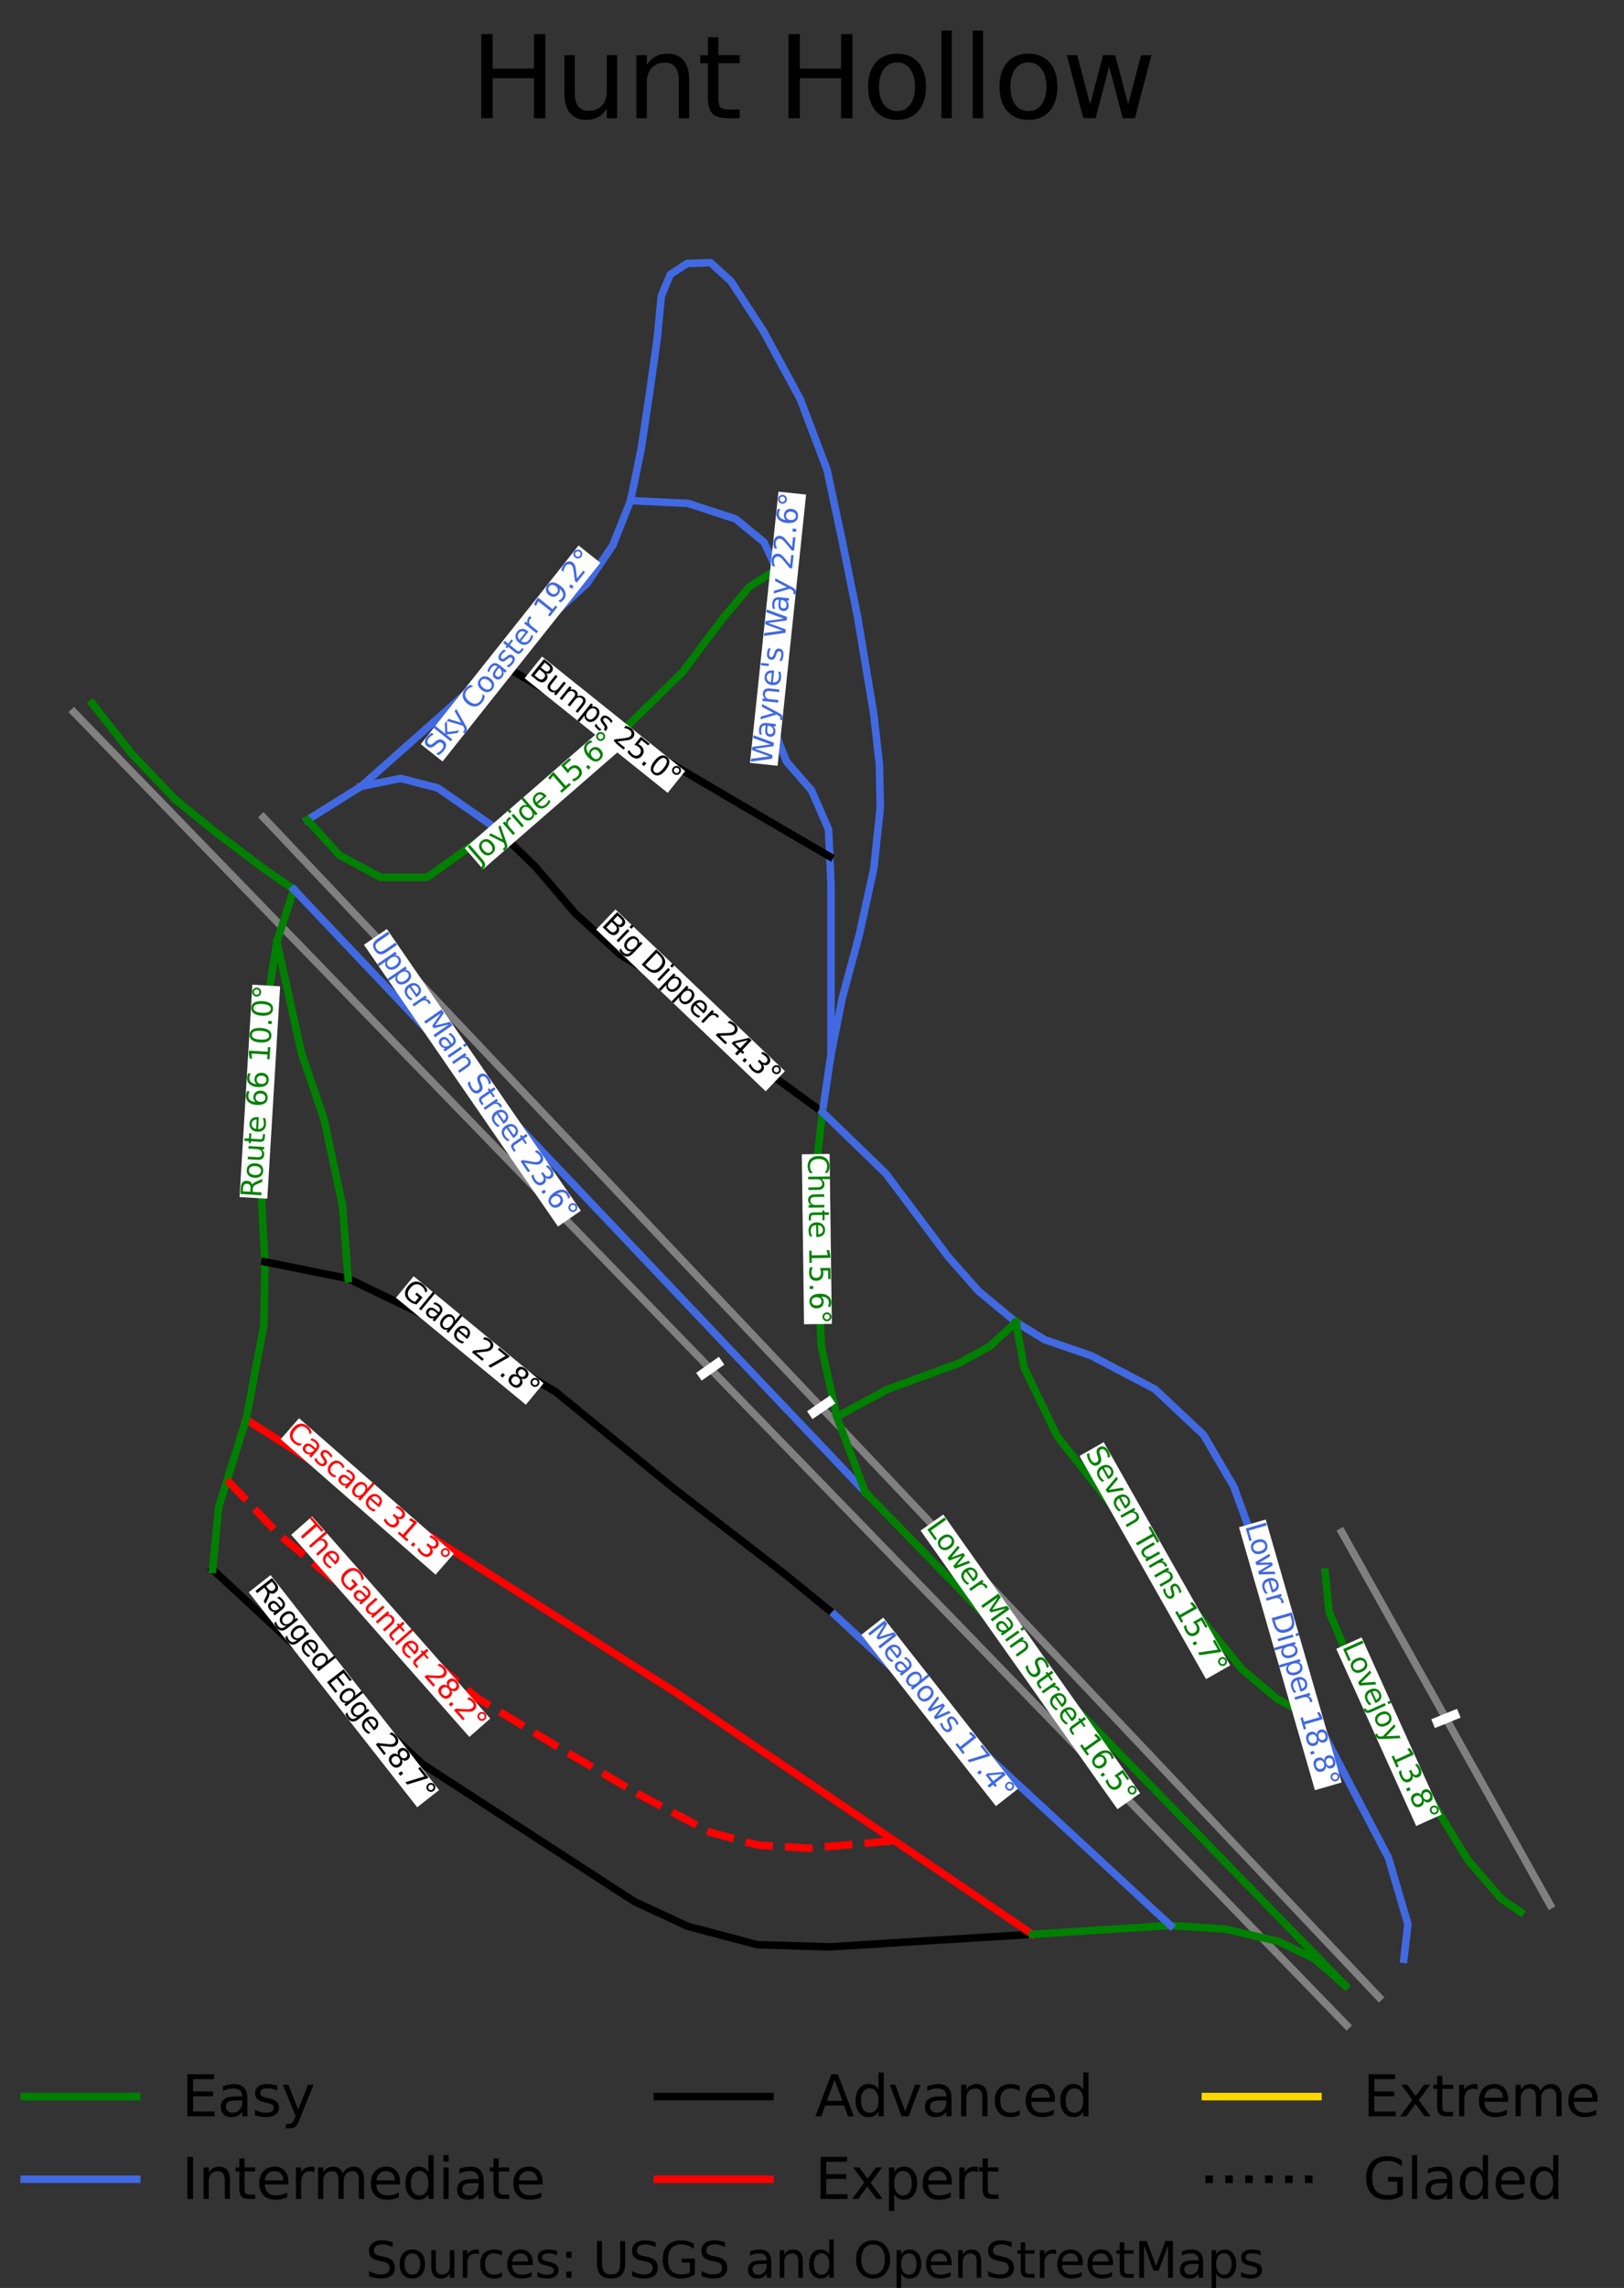<?xml version="1.0" encoding="utf-8" standalone="no"?>
<!DOCTYPE svg PUBLIC "-//W3C//DTD SVG 1.1//EN"
  "http://www.w3.org/Graphics/SVG/1.1/DTD/svg11.dtd">
<svg height="162.543pt" version="1.1" viewBox="0 0 115.444 162.543" width="115.444pt" xmlns="http://www.w3.org/2000/svg" xmlns:xlink="http://www.w3.org/1999/xlink">
 <rect x="0" y="0" width="115.444" height="162.543" fill="#333333" stroke="none"/>
 <defs>
  <style type="text/css">*{stroke-linecap:butt;stroke-linejoin:round;}</style>
 </defs>
 <g id="figure_1">
  <g id="patch_1">
   <path d="M 0 162.543 
L 115.444 162.543 
L 115.444 0 
L 0 0 
z
" style="fill:none;"/>
  </g>
  <g id="axes_1">
   <g id="line2d_1">
    <path clip-path="url(#pad6a069e0d)" d="M 15.112 111.496 
" style="fill:none;stroke:#008000;stroke-linecap:square;stroke-width:1.5;"/>
   </g>
   <g id="line2d_2">
    <path clip-path="url(#pad6a069e0d)" d="M 15.112 111.496 
" style="fill:none;stroke:#4169e1;stroke-linecap:square;stroke-width:1.5;"/>
   </g>
   <g id="line2d_3">
    <path clip-path="url(#pad6a069e0d)" d="M 15.112 111.496 
" style="fill:none;stroke:#000000;stroke-linecap:square;stroke-width:1.5;"/>
   </g>
   <g id="line2d_4">
    <path clip-path="url(#pad6a069e0d)" d="M 15.112 111.496 
" style="fill:none;stroke:#ff0000;stroke-linecap:square;stroke-width:1.5;"/>
   </g>
   <g id="line2d_5">
    <path clip-path="url(#pad6a069e0d)" d="M 15.112 111.496 
" style="fill:none;stroke:#ffd700;stroke-linecap:square;stroke-width:1.5;"/>
   </g>
   <g id="line2d_6">
    <path clip-path="url(#pad6a069e0d)" d="M 15.112 111.496 
" style="fill:none;stroke:#000000;stroke-dasharray:1.5,2.475;stroke-dashoffset:0;stroke-width:1.5;"/>
   </g>
   <g id="line2d_7">
    <path clip-path="url(#pad6a069e0d)" d="M 98.032 141.889 
L 95.553 139.27 
L 93.075 136.65 
L 90.596 134.031 
L 88.118 131.411 
L 85.64 128.792 
L 83.161 126.173 
L 80.683 123.553 
L 78.204 120.934 
L 75.726 118.314 
L 73.248 115.695 
L 70.769 113.076 
L 68.291 110.456 
L 65.812 107.837 
L 63.334 105.218 
L 60.855 102.598 
L 58.377 99.979 
L 55.899 97.359 
L 53.42 94.74 
L 50.942 92.121 
L 48.463 89.501 
L 45.985 86.882 
L 43.507 84.263 
L 41.028 81.643 
L 38.55 79.024 
L 36.071 76.404 
L 33.593 73.785 
L 31.114 71.166 
L 28.636 68.546 
L 26.158 65.927 
L 23.679 63.308 
L 21.201 60.688 
L 18.722 58.069 
" style="fill:none;stroke:#808080;stroke-linecap:square;stroke-width:0.534;"/>
   </g>
   <g id="line2d_8">
    <path clip-path="url(#pad6a069e0d)" d="M 110.197 135.331 
L 108.344 132.019 
L 106.492 128.707 
L 104.639 125.395 
L 102.787 122.082 
L 100.934 118.77 
L 99.082 115.458 
L 97.229 112.146 
L 95.377 108.833 
" style="fill:none;stroke:#808080;stroke-linecap:square;stroke-width:0.534;"/>
   </g>
   <g id="line2d_9">
    <path clip-path="url(#pad6a069e0d)" d="M 95.73 143.883 
L 92.903 140.968 
L 90.075 138.052 
L 87.248 135.137 
L 84.42 132.222 
L 81.592 129.307 
L 78.765 126.391 
L 75.937 123.476 
L 73.11 120.561 
L 70.282 117.645 
L 67.454 114.73 
L 64.627 111.815 
L 61.799 108.899 
L 58.972 105.984 
L 56.144 103.069 
L 53.316 100.154 
L 50.489 97.238 
L 47.661 94.323 
L 44.834 91.408 
L 42.006 88.492 
L 39.179 85.577 
L 36.351 82.662 
L 33.523 79.746 
L 30.696 76.831 
L 27.868 73.916 
L 25.041 71.001 
L 22.213 68.085 
L 19.385 65.17 
L 16.558 62.255 
L 13.73 59.339 
L 10.903 56.424 
L 8.075 53.509 
L 5.247 50.593 
" style="fill:none;stroke:#808080;stroke-linecap:square;stroke-width:0.534;"/>
   </g>
   <g id="line2d_10">
    <path clip-path="url(#pad6a069e0d)" d="M 15.112 111.496 
L 16.046 112.361 
L 16.979 113.226 
L 17.913 114.091 
L 18.846 114.956 
L 19.78 115.821 
L 20.713 116.686 
L 21.646 117.551 
L 22.58 118.416 
L 23.513 119.281 
L 24.447 120.146 
L 25.38 121.01 
L 26.314 121.875 
L 27.247 122.74 
L 28.18 123.605 
L 29.114 124.47 
L 30.047 125.335 
L 30.988 125.945 
L 31.929 126.555 
L 32.869 127.165 
L 33.81 127.774 
L 34.75 128.384 
L 35.691 128.994 
L 36.632 129.604 
L 37.572 130.213 
L 38.513 130.823 
L 39.453 131.433 
L 40.394 132.043 
L 41.335 132.652 
L 42.275 133.262 
L 43.216 133.872 
L 44.157 134.482 
L 45.097 135.091 
L 46.045 135.531 
L 46.992 135.97 
L 47.94 136.41 
L 48.888 136.85 
L 50.123 137.176 
L 51.358 137.502 
L 52.593 137.828 
L 53.828 138.154 
L 55.123 138.194 
L 56.418 138.233 
L 57.713 138.272 
L 59.007 138.311 
L 60.187 138.237 
L 61.367 138.162 
L 62.547 138.088 
L 63.727 138.014 
L 64.935 137.939 
L 66.144 137.865 
L 67.352 137.791 
L 68.561 137.717 
L 69.769 137.642 
L 70.978 137.568 
L 72.186 137.494 
L 73.395 137.42 
" style="fill:none;stroke:#000000;stroke-linecap:square;stroke-width:0.534;"/>
   </g>
   <g id="line2d_11">
    <path clip-path="url(#pad6a069e0d)" d="M 17.494 100.84 
L 18.451 101.448 
L 19.408 102.056 
L 20.365 102.664 
L 21.323 103.271 
L 22.28 103.879 
L 23.237 104.487 
L 24.194 105.095 
L 25.152 105.703 
L 26.109 106.311 
L 27.066 106.918 
L 28.023 107.526 
L 28.98 108.134 
L 29.938 108.742 
L 30.895 109.35 
L 31.852 109.958 
L 32.809 110.565 
L 33.767 111.173 
L 34.724 111.781 
L 35.681 112.389 
L 36.638 112.997 
L 37.595 113.605 
L 38.553 114.212 
L 39.51 114.82 
L 40.467 115.428 
L 41.424 116.036 
L 42.382 116.644 
L 43.339 117.252 
L 44.296 117.859 
L 45.253 118.467 
L 46.21 119.075 
L 47.168 119.683 
L 48.125 120.291 
L 49.091 120.946 
L 50.057 121.601 
L 51.023 122.255 
L 51.989 122.91 
L 52.955 123.565 
L 53.921 124.22 
L 54.888 124.875 
L 55.854 125.53 
L 56.82 126.185 
L 57.786 126.84 
L 58.752 127.494 
L 59.718 128.149 
L 60.684 128.804 
L 61.65 129.459 
L 62.616 130.114 
L 63.582 130.769 
L 64.809 131.6 
L 66.036 132.432 
L 67.262 133.263 
L 68.489 134.094 
L 69.715 134.926 
L 70.942 135.757 
L 72.168 136.588 
L 73.395 137.42 
" style="fill:none;stroke:#ff0000;stroke-linecap:square;stroke-width:0.534;"/>
   </g>
   <g id="line2d_12">
    <path clip-path="url(#pad6a069e0d)" d="M 20.885 63.185 
L 20.584 64.113 
L 20.282 65.041 
L 19.98 65.969 
L 19.679 66.896 
L 19.506 68.009 
L 19.333 69.121 
L 19.16 70.233 
L 18.987 71.346 
L 18.901 72.381 
L 18.815 73.416 
L 18.729 74.451 
L 18.643 75.486 
L 18.557 76.521 
L 18.471 77.557 
L 18.385 78.592 
L 18.299 79.627 
L 18.365 80.879 
L 18.432 82.131 
L 18.498 83.383 
L 18.564 84.635 
L 18.631 85.888 
L 18.697 87.14 
L 18.764 88.392 
L 18.83 89.644 
L 18.812 90.77 
L 18.794 91.896 
L 18.775 93.021 
L 18.757 94.147 
L 18.441 95.82 
L 18.126 97.494 
L 17.81 99.167 
L 17.494 100.84 
L 17.157 101.916 
L 16.821 102.991 
L 16.484 104.067 
L 16.147 105.142 
L 15.844 106.111 
L 15.54 107.079 
L 15.433 108.183 
L 15.326 109.288 
L 15.219 110.392 
L 15.112 111.496 
" style="fill:none;stroke:#008000;stroke-linecap:square;stroke-width:0.534;"/>
   </g>
   <g id="line2d_13">
    <path clip-path="url(#pad6a069e0d)" d="M 73.395 137.42 
L 74.622 137.341 
L 75.848 137.263 
L 77.075 137.184 
L 78.302 137.106 
L 79.529 137.028 
L 80.755 136.949 
L 81.982 136.871 
L 83.209 136.793 
L 85.162 136.92 
L 87.114 137.048 
L 89.01 137.488 
L 90.906 137.927 
L 92.177 138.544 
L 93.448 139.161 
L 94.546 140.118 
L 95.644 141.075 
" style="fill:none;stroke:#008000;stroke-linecap:square;stroke-width:0.534;"/>
   </g>
   <g id="line2d_14">
    <path clip-path="url(#pad6a069e0d)" d="M 6.555 49.969 
L 7.28 50.89 
L 8.004 51.812 
L 8.729 52.734 
L 9.454 53.656 
L 10.201 54.436 
L 10.948 55.216 
L 11.695 55.996 
L 12.441 56.776 
L 13.906 57.967 
L 15.371 59.158 
L 16.226 59.803 
L 17.08 60.448 
L 17.935 61.094 
L 18.789 61.739 
L 19.837 62.462 
L 20.885 63.185 
" style="fill:none;stroke:#008000;stroke-linecap:square;stroke-width:0.534;"/>
   </g>
   <g id="line2d_15">
    <path clip-path="url(#pad6a069e0d)" d="M 18.83 89.644 
L 20.31 89.942 
L 21.789 90.24 
L 23.269 90.538 
L 24.749 90.836 
L 26.4 91.63 
L 28.052 92.424 
L 29.703 93.218 
L 31.354 94.012 
L 32.374 94.622 
L 33.394 95.231 
L 34.413 95.841 
L 35.433 96.451 
L 36.453 97.061 
L 37.473 97.671 
L 38.492 98.281 
L 39.512 98.89 
L 40.553 99.741 
L 41.594 100.592 
L 42.635 101.443 
L 43.676 102.293 
L 44.718 103.144 
L 45.759 103.995 
L 46.8 104.846 
L 47.841 105.696 
L 48.825 106.455 
L 49.808 107.214 
L 50.792 107.972 
L 51.776 108.731 
L 52.759 109.49 
L 53.743 110.248 
L 54.727 111.007 
L 55.71 111.765 
L 56.615 112.503 
L 57.52 113.24 
L 58.424 113.977 
L 59.329 114.714 
" style="fill:none;stroke:#000000;stroke-linecap:square;stroke-width:0.534;"/>
   </g>
   <g id="line2d_16">
    <path clip-path="url(#pad6a069e0d)" d="M 59.329 114.714 
L 60.075 115.404 
L 60.822 116.094 
L 61.568 116.784 
L 62.314 117.474 
L 63.06 118.164 
L 63.806 118.854 
L 64.553 119.544 
L 65.299 120.234 
L 66.045 120.924 
L 66.791 121.614 
L 67.538 122.304 
L 68.284 122.994 
L 69.03 123.684 
L 69.776 124.374 
L 70.523 125.064 
L 71.269 125.753 
L 72.015 126.443 
L 72.761 127.133 
L 73.508 127.823 
L 74.254 128.513 
L 75 129.203 
L 75.746 129.893 
L 76.493 130.583 
L 77.239 131.273 
L 77.985 131.963 
L 78.731 132.653 
L 79.478 133.343 
L 80.224 134.033 
L 80.97 134.723 
L 81.716 135.413 
L 82.463 136.103 
L 83.209 136.793 
" style="fill:none;stroke:#4169e1;stroke-linecap:square;stroke-width:0.534;"/>
   </g>
   <g id="line2d_17">
    <path clip-path="url(#pad6a069e0d)" d="M 20.885 63.185 
L 22.155 64.523 
L 23.425 65.862 
L 24.694 67.2 
L 25.964 68.538 
L 27.233 69.876 
L 28.503 71.215 
L 29.772 72.553 
L 31.042 73.891 
L 32.311 75.229 
L 33.581 76.567 
L 34.85 77.906 
L 36.12 79.244 
L 37.39 80.582 
L 38.659 81.92 
L 39.929 83.259 
L 41.198 84.597 
L 42.468 85.935 
L 43.737 87.273 
L 45.007 88.611 
L 46.276 89.95 
L 47.546 91.288 
L 48.816 92.626 
L 50.085 93.964 
L 51.355 95.303 
L 52.624 96.641 
L 53.894 97.979 
L 55.163 99.317 
L 56.433 100.655 
L 57.702 101.994 
L 58.972 103.332 
L 60.241 104.67 
L 61.511 106.008 
" style="fill:none;stroke:#4169e1;stroke-linecap:square;stroke-width:0.534;"/>
   </g>
   <g id="line2d_18">
    <path clip-path="url(#pad6a069e0d)" d="M 61.511 106.008 
L 62.578 107.104 
L 63.644 108.2 
L 64.711 109.296 
L 65.778 110.392 
L 66.844 111.487 
L 67.911 112.583 
L 68.978 113.679 
L 70.044 114.775 
L 71.111 115.871 
L 72.178 116.967 
L 73.244 118.062 
L 74.311 119.158 
L 75.378 120.254 
L 76.444 121.35 
L 77.511 122.446 
L 78.578 123.542 
L 79.644 124.637 
L 80.711 125.733 
L 81.778 126.829 
L 82.844 127.925 
L 83.911 129.021 
L 84.978 130.116 
L 86.044 131.212 
L 87.111 132.308 
L 88.178 133.404 
L 89.244 134.5 
L 90.311 135.596 
L 91.378 136.691 
L 92.444 137.787 
L 93.511 138.883 
L 94.578 139.979 
L 95.644 141.075 
" style="fill:none;stroke:#008000;stroke-linecap:square;stroke-width:0.534;"/>
   </g>
   <g id="line2d_19">
    <path clip-path="url(#pad6a069e0d)" d="M 19.679 66.896 
L 19.9 67.893 
L 20.121 68.89 
L 20.341 69.886 
L 20.562 70.883 
L 20.783 71.879 
L 21.004 72.876 
L 21.225 73.872 
L 21.446 74.869 
L 21.841 76.017 
L 22.236 77.166 
L 22.63 78.314 
L 23.025 79.463 
L 23.356 81.009 
L 23.686 82.555 
L 24.017 84.1 
L 24.347 85.646 
L 24.447 86.944 
L 24.548 88.241 
L 24.648 89.538 
L 24.749 90.836 
" style="fill:none;stroke:#008000;stroke-linecap:square;stroke-width:0.534;"/>
   </g>
   <g id="line2d_20">
    <path clip-path="url(#pad6a069e0d)" d="M 16.147 105.142 
L 17.072 106.116 
L 17.996 107.089 
L 18.92 108.062 
L 19.845 109.035 
L 20.726 109.761 
L 21.607 110.486 
L 22.487 111.212 
L 23.368 111.937 
L 24.249 112.662 
L 25.13 113.388 
L 26.011 114.113 
L 26.892 114.839 
L 27.773 115.564 
L 28.654 116.289 
L 29.535 117.015 
L 30.416 117.74 
L 31.297 118.466 
L 32.178 119.191 
L 33.059 119.916 
L 33.94 120.642 
L 35.462 121.564 
L 36.984 122.485 
L 38.506 123.407 
L 40.029 124.329 
L 41.364 125.108 
L 42.699 125.888 
L 44.034 126.668 
L 45.369 127.448 
L 46.648 128.128 
L 47.926 128.809 
L 49.205 129.49 
L 50.483 130.17 
L 52.177 130.625 
L 53.872 131.079 
L 55.681 131.192 
L 57.491 131.305 
L 59.014 131.171 
L 60.536 131.037 
L 62.059 130.903 
L 63.582 130.769 
" style="fill:none;stroke:#ff0000;stroke-dasharray:1.978,0.855;stroke-dashoffset:0;stroke-width:0.534;"/>
   </g>
   <g id="line2d_21">
    <path clip-path="url(#pad6a069e0d)" d="M 94.195 111.68 
L 94.338 113.098 
L 94.481 114.516 
L 95.041 115.834 
L 95.602 117.153 
L 96.162 118.472 
L 96.722 119.791 
L 97.727 121.407 
L 98.732 123.024 
L 99.737 124.641 
L 100.742 126.257 
L 101.647 127.732 
L 102.551 129.207 
L 103.456 130.681 
L 104.361 132.156 
L 105.538 133.517 
L 106.715 134.879 
L 108.093 135.843 
" style="fill:none;stroke:#008000;stroke-linecap:square;stroke-width:0.534;"/>
   </g>
   <g id="line2d_22">
    <path clip-path="url(#pad6a069e0d)" d="M 25.669 55.867 
L 27.076 55.584 
L 28.484 55.301 
L 29.805 55.641 
L 31.126 55.982 
L 32.158 56.699 
L 33.191 57.417 
L 34.223 58.135 
L 35.256 58.852 
" style="fill:none;stroke:#4169e1;stroke-linecap:square;stroke-width:0.534;"/>
   </g>
   <g id="line2d_23">
    <path clip-path="url(#pad6a069e0d)" d="M 35.256 58.852 
L 35.96 59.538 
L 36.665 60.224 
L 37.37 60.91 
L 38.075 61.596 
L 38.779 62.419 
L 39.483 63.241 
L 40.187 64.064 
L 40.89 64.886 
L 41.695 65.624 
L 42.499 66.361 
L 43.303 67.098 
L 44.107 67.835 
L 45.371 68.601 
L 46.634 69.367 
L 47.453 69.934 
L 48.271 70.501 
L 49.09 71.068 
L 49.908 71.635 
L 51.229 72.855 
L 52.55 74.075 
L 53.872 75.351 
L 55.194 76.627 
L 56.012 77.223 
L 56.83 77.818 
L 57.649 78.414 
L 58.467 79.009 
" style="fill:none;stroke:#000000;stroke-linecap:square;stroke-width:0.534;"/>
   </g>
   <g id="line2d_24">
    <path clip-path="url(#pad6a069e0d)" d="M 21.849 58.251 
L 22.804 57.655 
L 23.759 57.059 
L 24.714 56.463 
L 25.669 55.867 
L 26.9 54.776 
L 28.131 53.684 
L 29.363 52.592 
L 30.594 51.501 
L 31.825 50.409 
L 33.056 49.317 
L 34.288 48.226 
L 35.519 47.134 
L 36.295 46.425 
L 37.07 45.716 
L 37.846 45.007 
L 38.621 44.298 
L 39.397 43.589 
L 40.172 42.879 
L 40.948 42.17 
L 41.723 41.461 
L 42.642 40.1 
L 43.561 38.739 
L 44.193 37.151 
L 44.825 35.562 
L 45.198 33.748 
L 45.572 31.933 
L 45.858 30.032 
L 46.145 28.131 
L 46.289 27.111 
L 46.433 26.09 
L 46.576 25.069 
L 46.72 24.048 
L 46.864 22.545 
L 47.007 21.042 
L 47.639 19.51 
L 48.845 18.716 
L 50.511 18.66 
L 51.947 19.965 
L 52.522 20.844 
L 53.096 21.723 
L 53.67 22.602 
L 54.244 23.481 
L 54.905 24.701 
L 55.566 25.92 
L 56.227 27.139 
L 56.888 28.359 
L 57.362 29.607 
L 57.836 30.855 
L 58.309 32.103 
L 58.783 33.35 
L 59.042 34.556 
L 59.3 35.761 
L 59.558 36.966 
L 59.817 38.171 
L 60.104 39.589 
L 60.391 41.007 
L 60.678 42.425 
L 60.965 43.843 
L 61.252 45.573 
L 61.539 47.303 
L 61.827 49.033 
L 62.114 50.763 
L 62.315 52.55 
L 62.517 54.336 
L 62.545 55.868 
L 62.574 57.4 
L 62.459 58.477 
L 62.344 59.555 
L 62.229 60.633 
L 62.114 61.71 
L 61.855 62.887 
L 61.597 64.064 
L 61.339 65.241 
L 61.08 66.418 
L 60.779 67.538 
L 60.478 68.658 
L 60.176 69.778 
L 59.875 70.898 
L 59.674 71.905 
L 59.472 72.912 
L 59.271 73.919 
L 59.07 74.926 
L 58.919 75.947 
L 58.769 76.968 
L 58.618 77.988 
L 58.467 79.009 
" style="fill:none;stroke:#4169e1;stroke-linecap:square;stroke-width:0.534;"/>
   </g>
   <g id="line2d_25">
    <path clip-path="url(#pad6a069e0d)" d="M 58.467 79.009 
L 58.345 80.073 
L 58.223 81.137 
L 58.1 82.2 
L 57.978 83.264 
L 58.007 84.852 
L 58.036 86.44 
L 58.064 88.028 
L 58.093 89.616 
L 58.165 91.119 
L 58.237 92.622 
L 58.309 94.125 
L 58.381 95.628 
L 58.658 96.883 
L 58.934 98.138 
L 59.21 99.393 
L 59.486 100.648 
L 59.992 101.988 
L 60.499 103.328 
L 61.005 104.668 
L 61.511 106.008 
" style="fill:none;stroke:#008000;stroke-linecap:square;stroke-width:0.534;"/>
   </g>
   <g id="line2d_26">
    <path clip-path="url(#pad6a069e0d)" d="M 44.825 35.562 
L 45.845 35.612 
L 46.864 35.662 
L 47.884 35.712 
L 48.904 35.761 
L 50.598 36.314 
L 52.292 36.867 
L 53.298 37.689 
L 54.303 38.511 
L 54.762 39.476 
L 55.221 40.44 
L 55.336 42.057 
L 55.451 43.673 
L 55.307 44.666 
L 55.164 45.658 
L 55.02 46.651 
L 54.876 47.644 
L 54.79 49.345 
L 54.704 51.047 
L 55.308 52.578 
L 55.911 54.109 
L 56.801 55.13 
L 57.691 56.152 
L 58.295 57.541 
L 58.898 58.931 
L 58.985 60.855 
L 59.07 62.731 
L 59.07 63.823 
L 59.07 64.915 
L 59.07 66.006 
L 59.07 67.098 
L 59.07 68.077 
L 59.07 69.055 
L 59.07 70.034 
L 59.07 71.012 
L 59.07 71.991 
L 59.07 72.969 
L 59.07 73.947 
L 59.07 74.926 
" style="fill:none;stroke:#4169e1;stroke-linecap:square;stroke-width:0.534;"/>
   </g>
   <g id="line2d_27">
    <path clip-path="url(#pad6a069e0d)" d="M 35.519 47.134 
L 36.587 47.755 
L 37.656 48.377 
L 38.724 48.998 
L 39.793 49.62 
L 40.861 50.241 
L 41.93 50.863 
L 42.998 51.484 
L 44.067 52.105 
L 45.131 52.732 
L 46.195 53.358 
L 47.259 53.984 
L 48.323 54.611 
L 49.387 55.237 
L 50.451 55.863 
L 51.515 56.49 
L 52.579 57.116 
L 54.181 58.051 
L 55.782 58.986 
L 57.384 59.92 
L 58.985 60.855 
" style="fill:none;stroke:#000000;stroke-linecap:square;stroke-width:0.534;"/>
   </g>
   <g id="line2d_28">
    <path clip-path="url(#pad6a069e0d)" d="M 21.849 58.251 
L 22.983 59.498 
L 24.117 60.746 
L 25.596 61.54 
L 27.075 62.334 
L 28.712 62.334 
L 30.35 62.334 
L 31.576 61.464 
L 32.803 60.593 
L 34.029 59.723 
L 35.256 58.852 
L 36.37 58.149 
L 37.484 57.445 
L 38.598 56.741 
L 39.713 56.038 
L 41.149 54.819 
L 42.585 53.599 
L 43.326 52.852 
L 44.067 52.105 
L 45.19 51.004 
L 46.313 49.903 
L 47.436 48.802 
L 48.559 47.701 
L 49.248 46.779 
L 49.937 45.857 
L 50.626 44.935 
L 51.316 44.014 
L 52.292 42.851 
L 53.269 41.688 
L 54.245 41.064 
L 55.221 40.44 
" style="fill:none;stroke:#008000;stroke-linecap:square;stroke-width:0.534;"/>
   </g>
   <g id="line2d_29">
    <path clip-path="url(#pad6a069e0d)" d="M 58.467 79.009 
L 59.594 80.101 
L 60.721 81.193 
L 61.848 82.285 
L 62.975 83.377 
L 64.081 84.852 
L 65.187 86.327 
L 66.293 87.801 
L 67.399 89.276 
L 68.49 90.509 
L 69.581 91.743 
L 70.902 92.835 
L 72.223 93.927 
L 73.243 94.551 
L 74.262 95.175 
L 75.914 95.742 
L 77.565 96.309 
L 78.7 96.905 
L 79.834 97.5 
L 80.968 98.096 
L 82.103 98.692 
L 82.964 99.5 
L 83.826 100.308 
L 84.688 101.116 
L 85.55 101.924 
L 86.088 102.846 
L 86.627 103.767 
L 87.165 104.689 
L 87.704 105.611 
L 88.07 106.618 
L 88.436 107.624 
L 88.802 108.631 
L 89.168 109.638 
L 89.656 111.241 
L 90.144 112.843 
L 90.632 114.445 
L 91.12 116.048 
L 91.724 117.565 
L 92.327 119.082 
L 92.93 120.599 
L 93.534 122.117 
L 94.18 123.35 
L 94.826 124.584 
L 95.472 125.818 
L 96.118 127.051 
L 96.764 128.285 
L 97.411 129.519 
L 98.057 130.752 
L 98.703 131.986 
L 99.047 133.163 
L 99.392 134.34 
L 99.737 135.516 
L 100.081 136.693 
L 99.938 137.941 
L 99.794 139.19 
" style="fill:none;stroke:#4169e1;stroke-linecap:square;stroke-width:0.534;"/>
   </g>
   <g id="line2d_30">
    <path clip-path="url(#pad6a069e0d)" d="M 72.223 93.927 
L 72.511 95.543 
L 72.798 97.159 
L 73.387 98.379 
L 73.976 99.599 
L 74.565 100.818 
L 75.153 102.038 
L 76.072 103.201 
L 76.991 104.364 
L 77.91 105.526 
L 78.829 106.689 
L 79.482 107.526 
L 80.136 108.362 
L 80.789 109.199 
L 81.442 110.036 
L 82.096 110.872 
L 82.749 111.709 
L 83.403 112.546 
L 84.056 113.382 
L 85.119 114.687 
L 86.181 115.991 
L 87.244 117.296 
L 88.307 118.6 
L 89.57 119.664 
L 90.834 120.727 
L 92.184 121.422 
L 93.534 122.117 
" style="fill:none;stroke:#008000;stroke-linecap:square;stroke-width:0.534;"/>
   </g>
   <g id="line2d_31">
    <path clip-path="url(#pad6a069e0d)" d="M 59.486 100.648 
L 60.391 100.159 
L 61.296 99.67 
L 62.2 99.181 
L 63.105 98.692 
L 64.369 98.231 
L 65.633 97.77 
L 66.897 97.309 
L 68.16 96.848 
L 69.262 96.245 
L 70.364 95.642 
L 71.294 94.785 
L 72.223 93.927 
" style="fill:none;stroke:#008000;stroke-linecap:square;stroke-width:0.534;"/>
   </g>
   <g id="text_1">
    <g id="patch_2">
     <path d="M 57.372 100.26 
L 57.754 100.817 
L 59.382 99.698 
L 59 99.141 
z
" style="fill:#ffffff;"/>
    </g>
    <!--   -->
    <g style="fill:#808080;" transform="translate(57.742 100.03)rotate(-304.5)scale(0.02 -0.02)">
     <defs>
      <path id="DejaVuSans-20" transform="scale(0.016)"/>
     </defs>
     <use xlink:href="#DejaVuSans-20"/>
    </g>
   </g>
   <g id="text_2">
    <g id="patch_3">
     <path d="M 101.744 122.141 
L 101.999 122.767 
L 103.829 122.024 
L 103.575 121.398 
z
" style="fill:#ffffff;"/>
    </g>
    <!--   -->
    <g style="fill:#808080;" transform="translate(102.156 121.996)rotate(-292.109)scale(0.02 -0.02)">
     <use xlink:href="#DejaVuSans-20"/>
    </g>
   </g>
   <g id="text_3">
    <g id="patch_4">
     <path d="M 49.487 97.531 
L 49.876 98.083 
L 51.491 96.945 
L 51.102 96.393 
z
" style="fill:#ffffff;"/>
    </g>
    <!--   -->
    <g style="fill:#808080;" transform="translate(49.855 97.296)rotate(-305.165)scale(0.02 -0.02)">
     <use xlink:href="#DejaVuSans-20"/>
    </g>
   </g>
   <g id="text_4">
    <g id="patch_5">
     <path d="M 17.683 113.118 
L 29.656 128.392 
L 31.211 127.173 
L 19.237 111.899 
z
" style="fill:#ffffff;"/>
    </g>
    <!-- Ragged Edge 28.7° -->
    <g transform="translate(18.038 112.864)rotate(-308.092)scale(0.02 -0.02)">
     <defs>
      <path d="M 2841 2188 
Q 3044 2119 3236 1894 
Q 3428 1669 3622 1275 
L 4263 0 
L 3584 0 
L 2988 1197 
Q 2756 1666 2539 1819 
Q 2322 1972 1947 1972 
L 1259 1972 
L 1259 0 
L 628 0 
L 628 4666 
L 2053 4666 
Q 2853 4666 3247 4331 
Q 3641 3997 3641 3322 
Q 3641 2881 3436 2590 
Q 3231 2300 2841 2188 
z
M 1259 4147 
L 1259 2491 
L 2053 2491 
Q 2509 2491 2742 2702 
Q 2975 2913 2975 3322 
Q 2975 3731 2742 3939 
Q 2509 4147 2053 4147 
L 1259 4147 
z
" id="DejaVuSans-52" transform="scale(0.016)"/>
      <path d="M 2194 1759 
Q 1497 1759 1228 1600 
Q 959 1441 959 1056 
Q 959 750 1161 570 
Q 1363 391 1709 391 
Q 2188 391 2477 730 
Q 2766 1069 2766 1631 
L 2766 1759 
L 2194 1759 
z
M 3341 1997 
L 3341 0 
L 2766 0 
L 2766 531 
Q 2569 213 2275 61 
Q 1981 -91 1556 -91 
Q 1019 -91 701 211 
Q 384 513 384 1019 
Q 384 1609 779 1909 
Q 1175 2209 1959 2209 
L 2766 2209 
L 2766 2266 
Q 2766 2663 2505 2880 
Q 2244 3097 1772 3097 
Q 1472 3097 1187 3025 
Q 903 2953 641 2809 
L 641 3341 
Q 956 3463 1253 3523 
Q 1550 3584 1831 3584 
Q 2591 3584 2966 3190 
Q 3341 2797 3341 1997 
z
" id="DejaVuSans-61" transform="scale(0.016)"/>
      <path d="M 2906 1791 
Q 2906 2416 2648 2759 
Q 2391 3103 1925 3103 
Q 1463 3103 1205 2759 
Q 947 2416 947 1791 
Q 947 1169 1205 825 
Q 1463 481 1925 481 
Q 2391 481 2648 825 
Q 2906 1169 2906 1791 
z
M 3481 434 
Q 3481 -459 3084 -895 
Q 2688 -1331 1869 -1331 
Q 1566 -1331 1297 -1286 
Q 1028 -1241 775 -1147 
L 775 -588 
Q 1028 -725 1275 -790 
Q 1522 -856 1778 -856 
Q 2344 -856 2625 -561 
Q 2906 -266 2906 331 
L 2906 616 
Q 2728 306 2450 153 
Q 2172 0 1784 0 
Q 1141 0 747 490 
Q 353 981 353 1791 
Q 353 2603 747 3093 
Q 1141 3584 1784 3584 
Q 2172 3584 2450 3431 
Q 2728 3278 2906 2969 
L 2906 3500 
L 3481 3500 
L 3481 434 
z
" id="DejaVuSans-67" transform="scale(0.016)"/>
      <path d="M 3597 1894 
L 3597 1613 
L 953 1613 
Q 991 1019 1311 708 
Q 1631 397 2203 397 
Q 2534 397 2845 478 
Q 3156 559 3463 722 
L 3463 178 
Q 3153 47 2828 -22 
Q 2503 -91 2169 -91 
Q 1331 -91 842 396 
Q 353 884 353 1716 
Q 353 2575 817 3079 
Q 1281 3584 2069 3584 
Q 2775 3584 3186 3129 
Q 3597 2675 3597 1894 
z
M 3022 2063 
Q 3016 2534 2758 2815 
Q 2500 3097 2075 3097 
Q 1594 3097 1305 2825 
Q 1016 2553 972 2059 
L 3022 2063 
z
" id="DejaVuSans-65" transform="scale(0.016)"/>
      <path d="M 2906 2969 
L 2906 4863 
L 3481 4863 
L 3481 0 
L 2906 0 
L 2906 525 
Q 2725 213 2448 61 
Q 2172 -91 1784 -91 
Q 1150 -91 751 415 
Q 353 922 353 1747 
Q 353 2572 751 3078 
Q 1150 3584 1784 3584 
Q 2172 3584 2448 3432 
Q 2725 3281 2906 2969 
z
M 947 1747 
Q 947 1113 1208 752 
Q 1469 391 1925 391 
Q 2381 391 2643 752 
Q 2906 1113 2906 1747 
Q 2906 2381 2643 2742 
Q 2381 3103 1925 3103 
Q 1469 3103 1208 2742 
Q 947 2381 947 1747 
z
" id="DejaVuSans-64" transform="scale(0.016)"/>
      <path d="M 628 4666 
L 3578 4666 
L 3578 4134 
L 1259 4134 
L 1259 2753 
L 3481 2753 
L 3481 2222 
L 1259 2222 
L 1259 531 
L 3634 531 
L 3634 0 
L 628 0 
L 628 4666 
z
" id="DejaVuSans-45" transform="scale(0.016)"/>
      <path d="M 1228 531 
L 3431 531 
L 3431 0 
L 469 0 
L 469 531 
Q 828 903 1448 1529 
Q 2069 2156 2228 2338 
Q 2531 2678 2651 2914 
Q 2772 3150 2772 3378 
Q 2772 3750 2511 3984 
Q 2250 4219 1831 4219 
Q 1534 4219 1204 4116 
Q 875 4013 500 3803 
L 500 4441 
Q 881 4594 1212 4672 
Q 1544 4750 1819 4750 
Q 2544 4750 2975 4387 
Q 3406 4025 3406 3419 
Q 3406 3131 3298 2873 
Q 3191 2616 2906 2266 
Q 2828 2175 2409 1742 
Q 1991 1309 1228 531 
z
" id="DejaVuSans-32" transform="scale(0.016)"/>
      <path d="M 2034 2216 
Q 1584 2216 1326 1975 
Q 1069 1734 1069 1313 
Q 1069 891 1326 650 
Q 1584 409 2034 409 
Q 2484 409 2743 651 
Q 3003 894 3003 1313 
Q 3003 1734 2745 1975 
Q 2488 2216 2034 2216 
z
M 1403 2484 
Q 997 2584 770 2862 
Q 544 3141 544 3541 
Q 544 4100 942 4425 
Q 1341 4750 2034 4750 
Q 2731 4750 3128 4425 
Q 3525 4100 3525 3541 
Q 3525 3141 3298 2862 
Q 3072 2584 2669 2484 
Q 3125 2378 3379 2068 
Q 3634 1759 3634 1313 
Q 3634 634 3220 271 
Q 2806 -91 2034 -91 
Q 1263 -91 848 271 
Q 434 634 434 1313 
Q 434 1759 690 2068 
Q 947 2378 1403 2484 
z
M 1172 3481 
Q 1172 3119 1398 2916 
Q 1625 2713 2034 2713 
Q 2441 2713 2670 2916 
Q 2900 3119 2900 3481 
Q 2900 3844 2670 4047 
Q 2441 4250 2034 4250 
Q 1625 4250 1398 4047 
Q 1172 3844 1172 3481 
z
" id="DejaVuSans-38" transform="scale(0.016)"/>
      <path d="M 684 794 
L 1344 794 
L 1344 0 
L 684 0 
L 684 794 
z
" id="DejaVuSans-2e" transform="scale(0.016)"/>
      <path d="M 525 4666 
L 3525 4666 
L 3525 4397 
L 1831 0 
L 1172 0 
L 2766 4134 
L 525 4134 
L 525 4666 
z
" id="DejaVuSans-37" transform="scale(0.016)"/>
      <path d="M 1600 4347 
Q 1350 4347 1178 4173 
Q 1006 4000 1006 3750 
Q 1006 3503 1178 3333 
Q 1350 3163 1600 3163 
Q 1850 3163 2022 3333 
Q 2194 3503 2194 3750 
Q 2194 3997 2020 4172 
Q 1847 4347 1600 4347 
z
M 1600 4750 
Q 1800 4750 1984 4673 
Q 2169 4597 2303 4453 
Q 2447 4313 2519 4134 
Q 2591 3956 2591 3750 
Q 2591 3338 2302 3052 
Q 2013 2766 1594 2766 
Q 1172 2766 890 3047 
Q 609 3328 609 3750 
Q 609 4169 896 4459 
Q 1184 4750 1600 4750 
z
" id="DejaVuSans-b0" transform="scale(0.016)"/>
     </defs>
     <use xlink:href="#DejaVuSans-52"/>
     <use x="67.232" xlink:href="#DejaVuSans-61"/>
     <use x="128.512" xlink:href="#DejaVuSans-67"/>
     <use x="191.988" xlink:href="#DejaVuSans-67"/>
     <use x="255.465" xlink:href="#DejaVuSans-65"/>
     <use x="316.988" xlink:href="#DejaVuSans-64"/>
     <use x="380.465" xlink:href="#DejaVuSans-20"/>
     <use x="412.252" xlink:href="#DejaVuSans-45"/>
     <use x="475.436" xlink:href="#DejaVuSans-64"/>
     <use x="538.912" xlink:href="#DejaVuSans-67"/>
     <use x="602.389" xlink:href="#DejaVuSans-65"/>
     <use x="663.912" xlink:href="#DejaVuSans-20"/>
     <use x="695.699" xlink:href="#DejaVuSans-32"/>
     <use x="759.322" xlink:href="#DejaVuSans-38"/>
     <use x="822.945" xlink:href="#DejaVuSans-2e"/>
     <use x="854.732" xlink:href="#DejaVuSans-37"/>
     <use x="918.355" xlink:href="#DejaVuSans-b0"/>
    </g>
   </g>
   <g id="text_5">
    <g id="patch_6">
     <path d="M 19.956 102.244 
L 30.962 111.865 
L 32.262 110.378 
L 21.256 100.756 
z
" style="fill:#ffffff;"/>
    </g>
    <!-- Cascade 31.3° -->
    <g style="fill:#ff0000;" transform="translate(20.258 101.929)rotate(-318.84)scale(0.02 -0.02)">
     <defs>
      <path d="M 4122 4306 
L 4122 3641 
Q 3803 3938 3442 4084 
Q 3081 4231 2675 4231 
Q 1875 4231 1450 3742 
Q 1025 3253 1025 2328 
Q 1025 1406 1450 917 
Q 1875 428 2675 428 
Q 3081 428 3442 575 
Q 3803 722 4122 1019 
L 4122 359 
Q 3791 134 3420 21 
Q 3050 -91 2638 -91 
Q 1578 -91 968 557 
Q 359 1206 359 2328 
Q 359 3453 968 4101 
Q 1578 4750 2638 4750 
Q 3056 4750 3426 4639 
Q 3797 4528 4122 4306 
z
" id="DejaVuSans-43" transform="scale(0.016)"/>
      <path d="M 2834 3397 
L 2834 2853 
Q 2591 2978 2328 3040 
Q 2066 3103 1784 3103 
Q 1356 3103 1142 2972 
Q 928 2841 928 2578 
Q 928 2378 1081 2264 
Q 1234 2150 1697 2047 
L 1894 2003 
Q 2506 1872 2764 1633 
Q 3022 1394 3022 966 
Q 3022 478 2636 193 
Q 2250 -91 1575 -91 
Q 1294 -91 989 -36 
Q 684 19 347 128 
L 347 722 
Q 666 556 975 473 
Q 1284 391 1588 391 
Q 1994 391 2212 530 
Q 2431 669 2431 922 
Q 2431 1156 2273 1281 
Q 2116 1406 1581 1522 
L 1381 1569 
Q 847 1681 609 1914 
Q 372 2147 372 2553 
Q 372 3047 722 3315 
Q 1072 3584 1716 3584 
Q 2034 3584 2315 3537 
Q 2597 3491 2834 3397 
z
" id="DejaVuSans-73" transform="scale(0.016)"/>
      <path d="M 3122 3366 
L 3122 2828 
Q 2878 2963 2633 3030 
Q 2388 3097 2138 3097 
Q 1578 3097 1268 2742 
Q 959 2388 959 1747 
Q 959 1106 1268 751 
Q 1578 397 2138 397 
Q 2388 397 2633 464 
Q 2878 531 3122 666 
L 3122 134 
Q 2881 22 2623 -34 
Q 2366 -91 2075 -91 
Q 1284 -91 818 406 
Q 353 903 353 1747 
Q 353 2603 823 3093 
Q 1294 3584 2113 3584 
Q 2378 3584 2631 3529 
Q 2884 3475 3122 3366 
z
" id="DejaVuSans-63" transform="scale(0.016)"/>
      <path d="M 2597 2516 
Q 3050 2419 3304 2112 
Q 3559 1806 3559 1356 
Q 3559 666 3084 287 
Q 2609 -91 1734 -91 
Q 1441 -91 1130 -33 
Q 819 25 488 141 
L 488 750 
Q 750 597 1062 519 
Q 1375 441 1716 441 
Q 2309 441 2620 675 
Q 2931 909 2931 1356 
Q 2931 1769 2642 2001 
Q 2353 2234 1838 2234 
L 1294 2234 
L 1294 2753 
L 1863 2753 
Q 2328 2753 2575 2939 
Q 2822 3125 2822 3475 
Q 2822 3834 2567 4026 
Q 2313 4219 1838 4219 
Q 1578 4219 1281 4162 
Q 984 4106 628 3988 
L 628 4550 
Q 988 4650 1302 4700 
Q 1616 4750 1894 4750 
Q 2613 4750 3031 4423 
Q 3450 4097 3450 3541 
Q 3450 3153 3228 2886 
Q 3006 2619 2597 2516 
z
" id="DejaVuSans-33" transform="scale(0.016)"/>
      <path d="M 794 531 
L 1825 531 
L 1825 4091 
L 703 3866 
L 703 4441 
L 1819 4666 
L 2450 4666 
L 2450 531 
L 3481 531 
L 3481 0 
L 794 0 
L 794 531 
z
" id="DejaVuSans-31" transform="scale(0.016)"/>
     </defs>
     <use xlink:href="#DejaVuSans-43"/>
     <use x="69.824" xlink:href="#DejaVuSans-61"/>
     <use x="131.104" xlink:href="#DejaVuSans-73"/>
     <use x="183.203" xlink:href="#DejaVuSans-63"/>
     <use x="238.184" xlink:href="#DejaVuSans-61"/>
     <use x="299.463" xlink:href="#DejaVuSans-64"/>
     <use x="362.939" xlink:href="#DejaVuSans-65"/>
     <use x="424.463" xlink:href="#DejaVuSans-20"/>
     <use x="456.25" xlink:href="#DejaVuSans-33"/>
     <use x="519.873" xlink:href="#DejaVuSans-31"/>
     <use x="583.496" xlink:href="#DejaVuSans-2e"/>
     <use x="615.283" xlink:href="#DejaVuSans-33"/>
     <use x="678.906" xlink:href="#DejaVuSans-b0"/>
    </g>
   </g>
   <g id="text_6">
    <g id="patch_7">
     <path d="M 19.001 85.16 
L 19.913 70.072 
L 17.94 69.953 
L 17.029 85.041 
z
" style="fill:#ffffff;"/>
    </g>
    <!-- Route 66 10.0° -->
    <g style="fill:#008000;" transform="translate(18.567 85.114)rotate(-86.544)scale(0.02 -0.02)">
     <defs>
      <path d="M 1959 3097 
Q 1497 3097 1228 2736 
Q 959 2375 959 1747 
Q 959 1119 1226 758 
Q 1494 397 1959 397 
Q 2419 397 2687 759 
Q 2956 1122 2956 1747 
Q 2956 2369 2687 2733 
Q 2419 3097 1959 3097 
z
M 1959 3584 
Q 2709 3584 3137 3096 
Q 3566 2609 3566 1747 
Q 3566 888 3137 398 
Q 2709 -91 1959 -91 
Q 1206 -91 779 398 
Q 353 888 353 1747 
Q 353 2609 779 3096 
Q 1206 3584 1959 3584 
z
" id="DejaVuSans-6f" transform="scale(0.016)"/>
      <path d="M 544 1381 
L 544 3500 
L 1119 3500 
L 1119 1403 
Q 1119 906 1312 657 
Q 1506 409 1894 409 
Q 2359 409 2629 706 
Q 2900 1003 2900 1516 
L 2900 3500 
L 3475 3500 
L 3475 0 
L 2900 0 
L 2900 538 
Q 2691 219 2414 64 
Q 2138 -91 1772 -91 
Q 1169 -91 856 284 
Q 544 659 544 1381 
z
M 1991 3584 
L 1991 3584 
z
" id="DejaVuSans-75" transform="scale(0.016)"/>
      <path d="M 1172 4494 
L 1172 3500 
L 2356 3500 
L 2356 3053 
L 1172 3053 
L 1172 1153 
Q 1172 725 1289 603 
Q 1406 481 1766 481 
L 2356 481 
L 2356 0 
L 1766 0 
Q 1100 0 847 248 
Q 594 497 594 1153 
L 594 3053 
L 172 3053 
L 172 3500 
L 594 3500 
L 594 4494 
L 1172 4494 
z
" id="DejaVuSans-74" transform="scale(0.016)"/>
      <path d="M 2113 2584 
Q 1688 2584 1439 2293 
Q 1191 2003 1191 1497 
Q 1191 994 1439 701 
Q 1688 409 2113 409 
Q 2538 409 2786 701 
Q 3034 994 3034 1497 
Q 3034 2003 2786 2293 
Q 2538 2584 2113 2584 
z
M 3366 4563 
L 3366 3988 
Q 3128 4100 2886 4159 
Q 2644 4219 2406 4219 
Q 1781 4219 1451 3797 
Q 1122 3375 1075 2522 
Q 1259 2794 1537 2939 
Q 1816 3084 2150 3084 
Q 2853 3084 3261 2657 
Q 3669 2231 3669 1497 
Q 3669 778 3244 343 
Q 2819 -91 2113 -91 
Q 1303 -91 875 529 
Q 447 1150 447 2328 
Q 447 3434 972 4092 
Q 1497 4750 2381 4750 
Q 2619 4750 2861 4703 
Q 3103 4656 3366 4563 
z
" id="DejaVuSans-36" transform="scale(0.016)"/>
      <path d="M 2034 4250 
Q 1547 4250 1301 3770 
Q 1056 3291 1056 2328 
Q 1056 1369 1301 889 
Q 1547 409 2034 409 
Q 2525 409 2770 889 
Q 3016 1369 3016 2328 
Q 3016 3291 2770 3770 
Q 2525 4250 2034 4250 
z
M 2034 4750 
Q 2819 4750 3233 4129 
Q 3647 3509 3647 2328 
Q 3647 1150 3233 529 
Q 2819 -91 2034 -91 
Q 1250 -91 836 529 
Q 422 1150 422 2328 
Q 422 3509 836 4129 
Q 1250 4750 2034 4750 
z
" id="DejaVuSans-30" transform="scale(0.016)"/>
     </defs>
     <use xlink:href="#DejaVuSans-52"/>
     <use x="64.982" xlink:href="#DejaVuSans-6f"/>
     <use x="126.164" xlink:href="#DejaVuSans-75"/>
     <use x="189.543" xlink:href="#DejaVuSans-74"/>
     <use x="228.752" xlink:href="#DejaVuSans-65"/>
     <use x="290.275" xlink:href="#DejaVuSans-20"/>
     <use x="322.062" xlink:href="#DejaVuSans-36"/>
     <use x="385.686" xlink:href="#DejaVuSans-36"/>
     <use x="449.309" xlink:href="#DejaVuSans-20"/>
     <use x="481.096" xlink:href="#DejaVuSans-31"/>
     <use x="544.719" xlink:href="#DejaVuSans-30"/>
     <use x="608.342" xlink:href="#DejaVuSans-2e"/>
     <use x="640.129" xlink:href="#DejaVuSans-30"/>
     <use x="703.752" xlink:href="#DejaVuSans-b0"/>
    </g>
   </g>
   <g id="text_7">
    <g id="patch_8">
     <path d="M 28.149 92.193 
L 37.382 99.795 
L 38.638 98.27 
L 29.405 90.668 
z
" style="fill:#ffffff;"/>
    </g>
    <!-- Glade 27.8° -->
    <g transform="translate(28.442 91.869)rotate(-320.534)scale(0.02 -0.02)">
     <defs>
      <path d="M 3809 666 
L 3809 1919 
L 2778 1919 
L 2778 2438 
L 4434 2438 
L 4434 434 
Q 4069 175 3628 42 
Q 3188 -91 2688 -91 
Q 1594 -91 976 548 
Q 359 1188 359 2328 
Q 359 3472 976 4111 
Q 1594 4750 2688 4750 
Q 3144 4750 3555 4637 
Q 3966 4525 4313 4306 
L 4313 3634 
Q 3963 3931 3569 4081 
Q 3175 4231 2741 4231 
Q 1884 4231 1454 3753 
Q 1025 3275 1025 2328 
Q 1025 1384 1454 906 
Q 1884 428 2741 428 
Q 3075 428 3337 486 
Q 3600 544 3809 666 
z
" id="DejaVuSans-47" transform="scale(0.016)"/>
      <path d="M 603 4863 
L 1178 4863 
L 1178 0 
L 603 0 
L 603 4863 
z
" id="DejaVuSans-6c" transform="scale(0.016)"/>
     </defs>
     <use xlink:href="#DejaVuSans-47"/>
     <use x="77.49" xlink:href="#DejaVuSans-6c"/>
     <use x="105.273" xlink:href="#DejaVuSans-61"/>
     <use x="166.553" xlink:href="#DejaVuSans-64"/>
     <use x="230.029" xlink:href="#DejaVuSans-65"/>
     <use x="291.553" xlink:href="#DejaVuSans-20"/>
     <use x="323.34" xlink:href="#DejaVuSans-32"/>
     <use x="386.963" xlink:href="#DejaVuSans-37"/>
     <use x="450.586" xlink:href="#DejaVuSans-2e"/>
     <use x="482.373" xlink:href="#DejaVuSans-38"/>
     <use x="545.996" xlink:href="#DejaVuSans-b0"/>
    </g>
   </g>
   <g id="text_8">
    <g id="patch_9">
     <path d="M 61.233 116.137 
L 70.797 128.311 
L 72.35 127.09 
L 62.786 114.917 
z
" style="fill:#ffffff;"/>
    </g>
    <!-- Meadows 17.4° -->
    <g style="fill:#4169e1;" transform="translate(61.588 115.884)rotate(-308.155)scale(0.02 -0.02)">
     <defs>
      <path d="M 628 4666 
L 1569 4666 
L 2759 1491 
L 3956 4666 
L 4897 4666 
L 4897 0 
L 4281 0 
L 4281 4097 
L 3078 897 
L 2444 897 
L 1241 4097 
L 1241 0 
L 628 0 
L 628 4666 
z
" id="DejaVuSans-4d" transform="scale(0.016)"/>
      <path d="M 269 3500 
L 844 3500 
L 1563 769 
L 2278 3500 
L 2956 3500 
L 3675 769 
L 4391 3500 
L 4966 3500 
L 4050 0 
L 3372 0 
L 2619 2869 
L 1863 0 
L 1184 0 
L 269 3500 
z
" id="DejaVuSans-77" transform="scale(0.016)"/>
      <path d="M 2419 4116 
L 825 1625 
L 2419 1625 
L 2419 4116 
z
M 2253 4666 
L 3047 4666 
L 3047 1625 
L 3713 1625 
L 3713 1100 
L 3047 1100 
L 3047 0 
L 2419 0 
L 2419 1100 
L 313 1100 
L 313 1709 
L 2253 4666 
z
" id="DejaVuSans-34" transform="scale(0.016)"/>
     </defs>
     <use xlink:href="#DejaVuSans-4d"/>
     <use x="86.279" xlink:href="#DejaVuSans-65"/>
     <use x="147.803" xlink:href="#DejaVuSans-61"/>
     <use x="209.082" xlink:href="#DejaVuSans-64"/>
     <use x="272.559" xlink:href="#DejaVuSans-6f"/>
     <use x="333.74" xlink:href="#DejaVuSans-77"/>
     <use x="415.527" xlink:href="#DejaVuSans-73"/>
     <use x="467.627" xlink:href="#DejaVuSans-20"/>
     <use x="499.414" xlink:href="#DejaVuSans-31"/>
     <use x="563.037" xlink:href="#DejaVuSans-37"/>
     <use x="626.66" xlink:href="#DejaVuSans-2e"/>
     <use x="658.447" xlink:href="#DejaVuSans-34"/>
     <use x="722.07" xlink:href="#DejaVuSans-b0"/>
    </g>
   </g>
   <g id="text_9">
    <g id="patch_10">
     <path d="M 25.872 67.121 
L 39.664 87.135 
L 41.29 86.014 
L 27.498 66 
z
" style="fill:#ffffff;"/>
    </g>
    <!-- Upper Main Street 23.6° -->
    <g style="fill:#4169e1;" transform="translate(26.242 66.89)rotate(-304.57)scale(0.02 -0.02)">
     <defs>
      <path d="M 556 4666 
L 1191 4666 
L 1191 1831 
Q 1191 1081 1462 751 
Q 1734 422 2344 422 
Q 2950 422 3222 751 
Q 3494 1081 3494 1831 
L 3494 4666 
L 4128 4666 
L 4128 1753 
Q 4128 841 3676 375 
Q 3225 -91 2344 -91 
Q 1459 -91 1007 375 
Q 556 841 556 1753 
L 556 4666 
z
" id="DejaVuSans-55" transform="scale(0.016)"/>
      <path d="M 1159 525 
L 1159 -1331 
L 581 -1331 
L 581 3500 
L 1159 3500 
L 1159 2969 
Q 1341 3281 1617 3432 
Q 1894 3584 2278 3584 
Q 2916 3584 3314 3078 
Q 3713 2572 3713 1747 
Q 3713 922 3314 415 
Q 2916 -91 2278 -91 
Q 1894 -91 1617 61 
Q 1341 213 1159 525 
z
M 3116 1747 
Q 3116 2381 2855 2742 
Q 2594 3103 2138 3103 
Q 1681 3103 1420 2742 
Q 1159 2381 1159 1747 
Q 1159 1113 1420 752 
Q 1681 391 2138 391 
Q 2594 391 2855 752 
Q 3116 1113 3116 1747 
z
" id="DejaVuSans-70" transform="scale(0.016)"/>
      <path d="M 2631 2963 
Q 2534 3019 2420 3045 
Q 2306 3072 2169 3072 
Q 1681 3072 1420 2755 
Q 1159 2438 1159 1844 
L 1159 0 
L 581 0 
L 581 3500 
L 1159 3500 
L 1159 2956 
Q 1341 3275 1631 3429 
Q 1922 3584 2338 3584 
Q 2397 3584 2469 3576 
Q 2541 3569 2628 3553 
L 2631 2963 
z
" id="DejaVuSans-72" transform="scale(0.016)"/>
      <path d="M 603 3500 
L 1178 3500 
L 1178 0 
L 603 0 
L 603 3500 
z
M 603 4863 
L 1178 4863 
L 1178 4134 
L 603 4134 
L 603 4863 
z
" id="DejaVuSans-69" transform="scale(0.016)"/>
      <path d="M 3513 2113 
L 3513 0 
L 2938 0 
L 2938 2094 
Q 2938 2591 2744 2837 
Q 2550 3084 2163 3084 
Q 1697 3084 1428 2787 
Q 1159 2491 1159 1978 
L 1159 0 
L 581 0 
L 581 3500 
L 1159 3500 
L 1159 2956 
Q 1366 3272 1645 3428 
Q 1925 3584 2291 3584 
Q 2894 3584 3203 3211 
Q 3513 2838 3513 2113 
z
" id="DejaVuSans-6e" transform="scale(0.016)"/>
      <path d="M 3425 4513 
L 3425 3897 
Q 3066 4069 2747 4153 
Q 2428 4238 2131 4238 
Q 1616 4238 1336 4038 
Q 1056 3838 1056 3469 
Q 1056 3159 1242 3001 
Q 1428 2844 1947 2747 
L 2328 2669 
Q 3034 2534 3370 2195 
Q 3706 1856 3706 1288 
Q 3706 609 3251 259 
Q 2797 -91 1919 -91 
Q 1588 -91 1214 -16 
Q 841 59 441 206 
L 441 856 
Q 825 641 1194 531 
Q 1563 422 1919 422 
Q 2459 422 2753 634 
Q 3047 847 3047 1241 
Q 3047 1584 2836 1778 
Q 2625 1972 2144 2069 
L 1759 2144 
Q 1053 2284 737 2584 
Q 422 2884 422 3419 
Q 422 4038 858 4394 
Q 1294 4750 2059 4750 
Q 2388 4750 2728 4690 
Q 3069 4631 3425 4513 
z
" id="DejaVuSans-53" transform="scale(0.016)"/>
     </defs>
     <use xlink:href="#DejaVuSans-55"/>
     <use x="73.193" xlink:href="#DejaVuSans-70"/>
     <use x="136.67" xlink:href="#DejaVuSans-70"/>
     <use x="200.146" xlink:href="#DejaVuSans-65"/>
     <use x="261.67" xlink:href="#DejaVuSans-72"/>
     <use x="302.783" xlink:href="#DejaVuSans-20"/>
     <use x="334.57" xlink:href="#DejaVuSans-4d"/>
     <use x="420.85" xlink:href="#DejaVuSans-61"/>
     <use x="482.129" xlink:href="#DejaVuSans-69"/>
     <use x="509.912" xlink:href="#DejaVuSans-6e"/>
     <use x="573.291" xlink:href="#DejaVuSans-20"/>
     <use x="605.078" xlink:href="#DejaVuSans-53"/>
     <use x="668.555" xlink:href="#DejaVuSans-74"/>
     <use x="707.764" xlink:href="#DejaVuSans-72"/>
     <use x="746.627" xlink:href="#DejaVuSans-65"/>
     <use x="808.15" xlink:href="#DejaVuSans-65"/>
     <use x="869.674" xlink:href="#DejaVuSans-74"/>
     <use x="908.883" xlink:href="#DejaVuSans-20"/>
     <use x="940.67" xlink:href="#DejaVuSans-32"/>
     <use x="1004.293" xlink:href="#DejaVuSans-33"/>
     <use x="1067.916" xlink:href="#DejaVuSans-2e"/>
     <use x="1099.703" xlink:href="#DejaVuSans-36"/>
     <use x="1163.326" xlink:href="#DejaVuSans-b0"/>
    </g>
   </g>
   <g id="text_10">
    <g id="patch_11">
     <path d="M 65.44 108.736 
L 79.436 128.53 
L 81.049 127.389 
L 67.053 107.595 
z
" style="fill:#ffffff;"/>
    </g>
    <!-- Lower Main Street 16.5° -->
    <g style="fill:#008000;" transform="translate(65.808 108.5)rotate(-305.262)scale(0.02 -0.02)">
     <defs>
      <path d="M 628 4666 
L 1259 4666 
L 1259 531 
L 3531 531 
L 3531 0 
L 628 0 
L 628 4666 
z
" id="DejaVuSans-4c" transform="scale(0.016)"/>
      <path d="M 691 4666 
L 3169 4666 
L 3169 4134 
L 1269 4134 
L 1269 2991 
Q 1406 3038 1543 3061 
Q 1681 3084 1819 3084 
Q 2600 3084 3056 2656 
Q 3513 2228 3513 1497 
Q 3513 744 3044 326 
Q 2575 -91 1722 -91 
Q 1428 -91 1123 -41 
Q 819 9 494 109 
L 494 744 
Q 775 591 1075 516 
Q 1375 441 1709 441 
Q 2250 441 2565 725 
Q 2881 1009 2881 1497 
Q 2881 1984 2565 2268 
Q 2250 2553 1709 2553 
Q 1456 2553 1204 2497 
Q 953 2441 691 2322 
L 691 4666 
z
" id="DejaVuSans-35" transform="scale(0.016)"/>
     </defs>
     <use xlink:href="#DejaVuSans-4c"/>
     <use x="53.963" xlink:href="#DejaVuSans-6f"/>
     <use x="115.145" xlink:href="#DejaVuSans-77"/>
     <use x="196.932" xlink:href="#DejaVuSans-65"/>
     <use x="258.455" xlink:href="#DejaVuSans-72"/>
     <use x="299.568" xlink:href="#DejaVuSans-20"/>
     <use x="331.355" xlink:href="#DejaVuSans-4d"/>
     <use x="417.635" xlink:href="#DejaVuSans-61"/>
     <use x="478.914" xlink:href="#DejaVuSans-69"/>
     <use x="506.697" xlink:href="#DejaVuSans-6e"/>
     <use x="570.076" xlink:href="#DejaVuSans-20"/>
     <use x="601.863" xlink:href="#DejaVuSans-53"/>
     <use x="665.34" xlink:href="#DejaVuSans-74"/>
     <use x="704.549" xlink:href="#DejaVuSans-72"/>
     <use x="743.412" xlink:href="#DejaVuSans-65"/>
     <use x="804.936" xlink:href="#DejaVuSans-65"/>
     <use x="866.459" xlink:href="#DejaVuSans-74"/>
     <use x="905.668" xlink:href="#DejaVuSans-20"/>
     <use x="937.455" xlink:href="#DejaVuSans-31"/>
     <use x="1001.078" xlink:href="#DejaVuSans-36"/>
     <use x="1064.701" xlink:href="#DejaVuSans-2e"/>
     <use x="1096.488" xlink:href="#DejaVuSans-35"/>
     <use x="1160.111" xlink:href="#DejaVuSans-b0"/>
    </g>
   </g>
   <g id="text_11">
    <g id="patch_12">
     <path d="M 20.699 109.037 
L 33.366 123.398 
L 34.848 122.091 
L 22.18 107.73 
z
" style="fill:#ffffff;"/>
    </g>
    <!-- The Gauntlet 28.2° -->
    <g style="fill:#ff0000;" transform="translate(21.039 108.764)rotate(-311.416)scale(0.02 -0.02)">
     <defs>
      <path d="M -19 4666 
L 3928 4666 
L 3928 4134 
L 2272 4134 
L 2272 0 
L 1638 0 
L 1638 4134 
L -19 4134 
L -19 4666 
z
" id="DejaVuSans-54" transform="scale(0.016)"/>
      <path d="M 3513 2113 
L 3513 0 
L 2938 0 
L 2938 2094 
Q 2938 2591 2744 2837 
Q 2550 3084 2163 3084 
Q 1697 3084 1428 2787 
Q 1159 2491 1159 1978 
L 1159 0 
L 581 0 
L 581 4863 
L 1159 4863 
L 1159 2956 
Q 1366 3272 1645 3428 
Q 1925 3584 2291 3584 
Q 2894 3584 3203 3211 
Q 3513 2838 3513 2113 
z
" id="DejaVuSans-68" transform="scale(0.016)"/>
     </defs>
     <use xlink:href="#DejaVuSans-54"/>
     <use x="61.084" xlink:href="#DejaVuSans-68"/>
     <use x="124.463" xlink:href="#DejaVuSans-65"/>
     <use x="185.986" xlink:href="#DejaVuSans-20"/>
     <use x="217.773" xlink:href="#DejaVuSans-47"/>
     <use x="295.264" xlink:href="#DejaVuSans-61"/>
     <use x="356.543" xlink:href="#DejaVuSans-75"/>
     <use x="419.922" xlink:href="#DejaVuSans-6e"/>
     <use x="483.301" xlink:href="#DejaVuSans-74"/>
     <use x="522.51" xlink:href="#DejaVuSans-6c"/>
     <use x="550.293" xlink:href="#DejaVuSans-65"/>
     <use x="611.816" xlink:href="#DejaVuSans-74"/>
     <use x="651.025" xlink:href="#DejaVuSans-20"/>
     <use x="682.812" xlink:href="#DejaVuSans-32"/>
     <use x="746.436" xlink:href="#DejaVuSans-38"/>
     <use x="810.059" xlink:href="#DejaVuSans-2e"/>
     <use x="841.846" xlink:href="#DejaVuSans-32"/>
     <use x="905.469" xlink:href="#DejaVuSans-b0"/>
    </g>
   </g>
   <g id="text_12">
    <g id="patch_13">
     <path d="M 94.99 117.138 
L 100.673 129.723 
L 102.474 128.91 
L 96.79 116.325 
z
" style="fill:#ffffff;"/>
    </g>
    <!-- Lovejoy 13.8° -->
    <g style="fill:#008000;" transform="translate(95.395 116.977)rotate(-294.304)scale(0.02 -0.02)">
     <defs>
      <path d="M 191 3500 
L 800 3500 
L 1894 563 
L 2988 3500 
L 3597 3500 
L 2284 0 
L 1503 0 
L 191 3500 
z
" id="DejaVuSans-76" transform="scale(0.016)"/>
      <path d="M 603 3500 
L 1178 3500 
L 1178 -63 
Q 1178 -731 923 -1031 
Q 669 -1331 103 -1331 
L -116 -1331 
L -116 -844 
L 38 -844 
Q 366 -844 484 -692 
Q 603 -541 603 -63 
L 603 3500 
z
M 603 4863 
L 1178 4863 
L 1178 4134 
L 603 4134 
L 603 4863 
z
" id="DejaVuSans-6a" transform="scale(0.016)"/>
      <path d="M 2059 -325 
Q 1816 -950 1584 -1140 
Q 1353 -1331 966 -1331 
L 506 -1331 
L 506 -850 
L 844 -850 
Q 1081 -850 1212 -737 
Q 1344 -625 1503 -206 
L 1606 56 
L 191 3500 
L 800 3500 
L 1894 763 
L 2988 3500 
L 3597 3500 
L 2059 -325 
z
" id="DejaVuSans-79" transform="scale(0.016)"/>
     </defs>
     <use xlink:href="#DejaVuSans-4c"/>
     <use x="53.963" xlink:href="#DejaVuSans-6f"/>
     <use x="115.145" xlink:href="#DejaVuSans-76"/>
     <use x="174.324" xlink:href="#DejaVuSans-65"/>
     <use x="235.848" xlink:href="#DejaVuSans-6a"/>
     <use x="263.631" xlink:href="#DejaVuSans-6f"/>
     <use x="324.812" xlink:href="#DejaVuSans-79"/>
     <use x="383.992" xlink:href="#DejaVuSans-20"/>
     <use x="415.779" xlink:href="#DejaVuSans-31"/>
     <use x="479.402" xlink:href="#DejaVuSans-33"/>
     <use x="543.025" xlink:href="#DejaVuSans-2e"/>
     <use x="574.812" xlink:href="#DejaVuSans-38"/>
     <use x="638.436" xlink:href="#DejaVuSans-b0"/>
    </g>
   </g>
   <g id="text_13">
    <g id="patch_14">
     <path d="M 42.384 66.038 
L 54.432 77.529 
L 55.796 76.099 
L 43.747 64.608 
z
" style="fill:#ffffff;"/>
    </g>
    <!-- Big Dipper 24.3° -->
    <g transform="translate(42.699 65.736)rotate(-316.356)scale(0.02 -0.02)">
     <defs>
      <path d="M 1259 2228 
L 1259 519 
L 2272 519 
Q 2781 519 3026 730 
Q 3272 941 3272 1375 
Q 3272 1813 3026 2020 
Q 2781 2228 2272 2228 
L 1259 2228 
z
M 1259 4147 
L 1259 2741 
L 2194 2741 
Q 2656 2741 2882 2914 
Q 3109 3088 3109 3444 
Q 3109 3797 2882 3972 
Q 2656 4147 2194 4147 
L 1259 4147 
z
M 628 4666 
L 2241 4666 
Q 2963 4666 3353 4366 
Q 3744 4066 3744 3513 
Q 3744 3084 3544 2831 
Q 3344 2578 2956 2516 
Q 3422 2416 3680 2098 
Q 3938 1781 3938 1306 
Q 3938 681 3513 340 
Q 3088 0 2303 0 
L 628 0 
L 628 4666 
z
" id="DejaVuSans-42" transform="scale(0.016)"/>
      <path d="M 1259 4147 
L 1259 519 
L 2022 519 
Q 2988 519 3436 956 
Q 3884 1394 3884 2338 
Q 3884 3275 3436 3711 
Q 2988 4147 2022 4147 
L 1259 4147 
z
M 628 4666 
L 1925 4666 
Q 3281 4666 3915 4102 
Q 4550 3538 4550 2338 
Q 4550 1131 3912 565 
Q 3275 0 1925 0 
L 628 0 
L 628 4666 
z
" id="DejaVuSans-44" transform="scale(0.016)"/>
     </defs>
     <use xlink:href="#DejaVuSans-42"/>
     <use x="68.604" xlink:href="#DejaVuSans-69"/>
     <use x="96.387" xlink:href="#DejaVuSans-67"/>
     <use x="159.863" xlink:href="#DejaVuSans-20"/>
     <use x="191.65" xlink:href="#DejaVuSans-44"/>
     <use x="268.652" xlink:href="#DejaVuSans-69"/>
     <use x="296.436" xlink:href="#DejaVuSans-70"/>
     <use x="359.912" xlink:href="#DejaVuSans-70"/>
     <use x="423.389" xlink:href="#DejaVuSans-65"/>
     <use x="484.912" xlink:href="#DejaVuSans-72"/>
     <use x="526.025" xlink:href="#DejaVuSans-20"/>
     <use x="557.812" xlink:href="#DejaVuSans-32"/>
     <use x="621.436" xlink:href="#DejaVuSans-34"/>
     <use x="685.059" xlink:href="#DejaVuSans-2e"/>
     <use x="716.846" xlink:href="#DejaVuSans-33"/>
     <use x="780.469" xlink:href="#DejaVuSans-b0"/>
    </g>
   </g>
   <g id="text_14">
    <g id="patch_15">
     <path d="M 31.461 54.097 
L 42.675 39.981 
L 41.128 38.752 
L 29.914 52.868 
z
" style="fill:#ffffff;"/>
    </g>
    <!-- Sky Coaster 19.2° -->
    <g style="fill:#4169e1;" transform="translate(31.132 53.81)rotate(-51.536)scale(0.02 -0.02)">
     <defs>
      <path d="M 581 4863 
L 1159 4863 
L 1159 1991 
L 2875 3500 
L 3609 3500 
L 1753 1863 
L 3688 0 
L 2938 0 
L 1159 1709 
L 1159 0 
L 581 0 
L 581 4863 
z
" id="DejaVuSans-6b" transform="scale(0.016)"/>
      <path d="M 703 97 
L 703 672 
Q 941 559 1184 500 
Q 1428 441 1663 441 
Q 2288 441 2617 861 
Q 2947 1281 2994 2138 
Q 2813 1869 2534 1725 
Q 2256 1581 1919 1581 
Q 1219 1581 811 2004 
Q 403 2428 403 3163 
Q 403 3881 828 4315 
Q 1253 4750 1959 4750 
Q 2769 4750 3195 4129 
Q 3622 3509 3622 2328 
Q 3622 1225 3098 567 
Q 2575 -91 1691 -91 
Q 1453 -91 1209 -44 
Q 966 3 703 97 
z
M 1959 2075 
Q 2384 2075 2632 2365 
Q 2881 2656 2881 3163 
Q 2881 3666 2632 3958 
Q 2384 4250 1959 4250 
Q 1534 4250 1286 3958 
Q 1038 3666 1038 3163 
Q 1038 2656 1286 2365 
Q 1534 2075 1959 2075 
z
" id="DejaVuSans-39" transform="scale(0.016)"/>
     </defs>
     <use xlink:href="#DejaVuSans-53"/>
     <use x="63.477" xlink:href="#DejaVuSans-6b"/>
     <use x="117.762" xlink:href="#DejaVuSans-79"/>
     <use x="176.941" xlink:href="#DejaVuSans-20"/>
     <use x="208.729" xlink:href="#DejaVuSans-43"/>
     <use x="278.553" xlink:href="#DejaVuSans-6f"/>
     <use x="339.734" xlink:href="#DejaVuSans-61"/>
     <use x="401.014" xlink:href="#DejaVuSans-73"/>
     <use x="453.113" xlink:href="#DejaVuSans-74"/>
     <use x="492.322" xlink:href="#DejaVuSans-65"/>
     <use x="553.846" xlink:href="#DejaVuSans-72"/>
     <use x="594.959" xlink:href="#DejaVuSans-20"/>
     <use x="626.746" xlink:href="#DejaVuSans-31"/>
     <use x="690.369" xlink:href="#DejaVuSans-39"/>
     <use x="753.992" xlink:href="#DejaVuSans-2e"/>
     <use x="785.779" xlink:href="#DejaVuSans-32"/>
     <use x="849.402" xlink:href="#DejaVuSans-b0"/>
    </g>
   </g>
   <g id="text_15">
    <g id="patch_16">
     <path d="M 56.997 82.004 
L 57.156 94.078 
L 59.132 94.052 
L 58.973 81.978 
z
" style="fill:#ffffff;"/>
    </g>
    <!-- Chute 15.6° -->
    <g style="fill:#008000;" transform="translate(57.433 82.019)rotate(-270.753)scale(0.02 -0.02)">
     <use xlink:href="#DejaVuSans-43"/>
     <use x="69.824" xlink:href="#DejaVuSans-68"/>
     <use x="133.203" xlink:href="#DejaVuSans-75"/>
     <use x="196.582" xlink:href="#DejaVuSans-74"/>
     <use x="235.791" xlink:href="#DejaVuSans-65"/>
     <use x="297.314" xlink:href="#DejaVuSans-20"/>
     <use x="329.102" xlink:href="#DejaVuSans-31"/>
     <use x="392.725" xlink:href="#DejaVuSans-35"/>
     <use x="456.348" xlink:href="#DejaVuSans-2e"/>
     <use x="488.135" xlink:href="#DejaVuSans-36"/>
     <use x="551.758" xlink:href="#DejaVuSans-b0"/>
    </g>
   </g>
   <g id="text_16">
    <g id="patch_17">
     <path d="M 55.276 54.402 
L 57.303 35.136 
L 55.338 34.929 
L 53.312 54.196 
z
" style="fill:#ffffff;"/>
    </g>
    <!-- Wayne's Way 22.6° -->
    <g style="fill:#4169e1;" transform="translate(54.845 54.337)rotate(-83.995)scale(0.02 -0.02)">
     <defs>
      <path d="M 213 4666 
L 850 4666 
L 1831 722 
L 2809 4666 
L 3519 4666 
L 4500 722 
L 5478 4666 
L 6119 4666 
L 4947 0 
L 4153 0 
L 3169 4050 
L 2175 0 
L 1381 0 
L 213 4666 
z
" id="DejaVuSans-57" transform="scale(0.016)"/>
      <path d="M 1147 4666 
L 1147 2931 
L 616 2931 
L 616 4666 
L 1147 4666 
z
" id="DejaVuSans-27" transform="scale(0.016)"/>
     </defs>
     <use xlink:href="#DejaVuSans-57"/>
     <use x="92.502" xlink:href="#DejaVuSans-61"/>
     <use x="153.781" xlink:href="#DejaVuSans-79"/>
     <use x="212.961" xlink:href="#DejaVuSans-6e"/>
     <use x="276.34" xlink:href="#DejaVuSans-65"/>
     <use x="337.863" xlink:href="#DejaVuSans-27"/>
     <use x="365.354" xlink:href="#DejaVuSans-73"/>
     <use x="417.453" xlink:href="#DejaVuSans-20"/>
     <use x="449.24" xlink:href="#DejaVuSans-57"/>
     <use x="541.742" xlink:href="#DejaVuSans-61"/>
     <use x="603.021" xlink:href="#DejaVuSans-79"/>
     <use x="662.201" xlink:href="#DejaVuSans-20"/>
     <use x="693.988" xlink:href="#DejaVuSans-32"/>
     <use x="757.611" xlink:href="#DejaVuSans-32"/>
     <use x="821.234" xlink:href="#DejaVuSans-2e"/>
     <use x="853.021" xlink:href="#DejaVuSans-36"/>
     <use x="916.645" xlink:href="#DejaVuSans-b0"/>
    </g>
   </g>
   <g id="text_17">
    <g id="patch_18">
     <path d="M 37.296 48.183 
L 47.465 56.327 
L 48.7 54.785 
L 38.531 46.641 
z
" style="fill:#ffffff;"/>
    </g>
    <!-- Bumps 25.0° -->
    <g transform="translate(37.584 47.856)rotate(-321.314)scale(0.02 -0.02)">
     <defs>
      <path d="M 3328 2828 
Q 3544 3216 3844 3400 
Q 4144 3584 4550 3584 
Q 5097 3584 5394 3201 
Q 5691 2819 5691 2113 
L 5691 0 
L 5113 0 
L 5113 2094 
Q 5113 2597 4934 2840 
Q 4756 3084 4391 3084 
Q 3944 3084 3684 2787 
Q 3425 2491 3425 1978 
L 3425 0 
L 2847 0 
L 2847 2094 
Q 2847 2600 2669 2842 
Q 2491 3084 2119 3084 
Q 1678 3084 1418 2786 
Q 1159 2488 1159 1978 
L 1159 0 
L 581 0 
L 581 3500 
L 1159 3500 
L 1159 2956 
Q 1356 3278 1631 3431 
Q 1906 3584 2284 3584 
Q 2666 3584 2933 3390 
Q 3200 3197 3328 2828 
z
" id="DejaVuSans-6d" transform="scale(0.016)"/>
     </defs>
     <use xlink:href="#DejaVuSans-42"/>
     <use x="68.604" xlink:href="#DejaVuSans-75"/>
     <use x="131.982" xlink:href="#DejaVuSans-6d"/>
     <use x="229.395" xlink:href="#DejaVuSans-70"/>
     <use x="292.871" xlink:href="#DejaVuSans-73"/>
     <use x="344.971" xlink:href="#DejaVuSans-20"/>
     <use x="376.758" xlink:href="#DejaVuSans-32"/>
     <use x="440.381" xlink:href="#DejaVuSans-35"/>
     <use x="504.004" xlink:href="#DejaVuSans-2e"/>
     <use x="535.791" xlink:href="#DejaVuSans-30"/>
     <use x="599.414" xlink:href="#DejaVuSans-b0"/>
    </g>
   </g>
   <g id="text_18">
    <g id="patch_19">
     <path d="M 34.339 61.753 
L 44.154 53.221 
L 42.857 51.73 
L 33.043 60.262 
z
" style="fill:#ffffff;"/>
    </g>
    <!-- Joyride 15.6° -->
    <g style="fill:#008000;" transform="translate(34.069 61.411)rotate(-41.003)scale(0.02 -0.02)">
     <defs>
      <path d="M 628 4666 
L 1259 4666 
L 1259 325 
Q 1259 -519 939 -900 
Q 619 -1281 -91 -1281 
L -331 -1281 
L -331 -750 
L -134 -750 
Q 284 -750 456 -515 
Q 628 -281 628 325 
L 628 4666 
z
" id="DejaVuSans-4a" transform="scale(0.016)"/>
     </defs>
     <use xlink:href="#DejaVuSans-4a"/>
     <use x="29.492" xlink:href="#DejaVuSans-6f"/>
     <use x="90.674" xlink:href="#DejaVuSans-79"/>
     <use x="149.854" xlink:href="#DejaVuSans-72"/>
     <use x="190.967" xlink:href="#DejaVuSans-69"/>
     <use x="218.75" xlink:href="#DejaVuSans-64"/>
     <use x="282.227" xlink:href="#DejaVuSans-65"/>
     <use x="343.75" xlink:href="#DejaVuSans-20"/>
     <use x="375.537" xlink:href="#DejaVuSans-31"/>
     <use x="439.16" xlink:href="#DejaVuSans-35"/>
     <use x="502.783" xlink:href="#DejaVuSans-2e"/>
     <use x="534.57" xlink:href="#DejaVuSans-36"/>
     <use x="598.193" xlink:href="#DejaVuSans-b0"/>
    </g>
   </g>
   <g id="text_19">
    <g id="patch_20">
     <path d="M 88.077 108.499 
L 93.473 127.179 
L 95.371 126.631 
L 89.975 107.951 
z
" style="fill:#ffffff;"/>
    </g>
    <!-- Lower Dipper 18.8° -->
    <g style="fill:#4169e1;" transform="translate(88.501 108.397)rotate(-286.111)scale(0.02 -0.02)">
     <use xlink:href="#DejaVuSans-4c"/>
     <use x="53.963" xlink:href="#DejaVuSans-6f"/>
     <use x="115.145" xlink:href="#DejaVuSans-77"/>
     <use x="196.932" xlink:href="#DejaVuSans-65"/>
     <use x="258.455" xlink:href="#DejaVuSans-72"/>
     <use x="299.568" xlink:href="#DejaVuSans-20"/>
     <use x="331.355" xlink:href="#DejaVuSans-44"/>
     <use x="408.357" xlink:href="#DejaVuSans-69"/>
     <use x="436.141" xlink:href="#DejaVuSans-70"/>
     <use x="499.617" xlink:href="#DejaVuSans-70"/>
     <use x="563.094" xlink:href="#DejaVuSans-65"/>
     <use x="624.617" xlink:href="#DejaVuSans-72"/>
     <use x="665.73" xlink:href="#DejaVuSans-20"/>
     <use x="697.518" xlink:href="#DejaVuSans-31"/>
     <use x="761.141" xlink:href="#DejaVuSans-38"/>
     <use x="824.764" xlink:href="#DejaVuSans-2e"/>
     <use x="856.551" xlink:href="#DejaVuSans-38"/>
     <use x="920.174" xlink:href="#DejaVuSans-b0"/>
    </g>
   </g>
   <g id="text_20">
    <g id="patch_21">
     <path d="M 76.739 103.432 
L 85.734 119.288 
L 87.453 118.313 
L 78.458 102.457 
z
" style="fill:#ffffff;"/>
    </g>
    <!-- Seven Turns 15.7° -->
    <g style="fill:#008000;" transform="translate(77.128 103.234)rotate(-299.566)scale(0.02 -0.02)">
     <use xlink:href="#DejaVuSans-53"/>
     <use x="63.477" xlink:href="#DejaVuSans-65"/>
     <use x="125" xlink:href="#DejaVuSans-76"/>
     <use x="184.18" xlink:href="#DejaVuSans-65"/>
     <use x="245.703" xlink:href="#DejaVuSans-6e"/>
     <use x="309.082" xlink:href="#DejaVuSans-20"/>
     <use x="340.869" xlink:href="#DejaVuSans-54"/>
     <use x="386.828" xlink:href="#DejaVuSans-75"/>
     <use x="450.207" xlink:href="#DejaVuSans-72"/>
     <use x="489.57" xlink:href="#DejaVuSans-6e"/>
     <use x="552.949" xlink:href="#DejaVuSans-73"/>
     <use x="605.049" xlink:href="#DejaVuSans-20"/>
     <use x="636.836" xlink:href="#DejaVuSans-31"/>
     <use x="700.459" xlink:href="#DejaVuSans-35"/>
     <use x="764.082" xlink:href="#DejaVuSans-2e"/>
     <use x="795.869" xlink:href="#DejaVuSans-37"/>
     <use x="859.492" xlink:href="#DejaVuSans-b0"/>
    </g>
   </g>
   <g id="text_21">
    <!-- Hunt Hollow -->
    <g transform="translate(33.408 8.399)scale(0.08 -0.08)">
     <defs>
      <path d="M 628 4666 
L 1259 4666 
L 1259 2753 
L 3553 2753 
L 3553 4666 
L 4184 4666 
L 4184 0 
L 3553 0 
L 3553 2222 
L 1259 2222 
L 1259 0 
L 628 0 
L 628 4666 
z
" id="DejaVuSans-48" transform="scale(0.016)"/>
     </defs>
     <use xlink:href="#DejaVuSans-48"/>
     <use x="75.195" xlink:href="#DejaVuSans-75"/>
     <use x="138.574" xlink:href="#DejaVuSans-6e"/>
     <use x="201.953" xlink:href="#DejaVuSans-74"/>
     <use x="241.162" xlink:href="#DejaVuSans-20"/>
     <use x="272.949" xlink:href="#DejaVuSans-48"/>
     <use x="348.145" xlink:href="#DejaVuSans-6f"/>
     <use x="409.326" xlink:href="#DejaVuSans-6c"/>
     <use x="437.109" xlink:href="#DejaVuSans-6c"/>
     <use x="464.893" xlink:href="#DejaVuSans-6f"/>
     <use x="526.074" xlink:href="#DejaVuSans-77"/>
    </g>
   </g>
   <g id="legend_1">
    <g id="line2d_32">
     <path d="M 1.72 148.948 
L 9.72 148.948 
" style="fill:none;stroke:#008000;stroke-linecap:square;stroke-width:0.534;"/>
    </g>
    <g id="line2d_33"/>
    <g id="text_22">
     <!-- Easy -->
     <g transform="translate(12.92 150.348)scale(0.04 -0.04)">
      <use xlink:href="#DejaVuSans-45"/>
      <use x="63.184" xlink:href="#DejaVuSans-61"/>
      <use x="124.463" xlink:href="#DejaVuSans-73"/>
      <use x="176.562" xlink:href="#DejaVuSans-79"/>
     </g>
    </g>
    <g id="line2d_34">
     <path d="M 1.72 154.82 
L 9.72 154.82 
" style="fill:none;stroke:#4169e1;stroke-linecap:square;stroke-width:0.534;"/>
    </g>
    <g id="line2d_35"/>
    <g id="text_23">
     <!-- Intermediate -->
     <g transform="translate(12.92 156.22)scale(0.04 -0.04)">
      <defs>
       <path d="M 628 4666 
L 1259 4666 
L 1259 0 
L 628 0 
L 628 4666 
z
" id="DejaVuSans-49" transform="scale(0.016)"/>
      </defs>
      <use xlink:href="#DejaVuSans-49"/>
      <use x="29.492" xlink:href="#DejaVuSans-6e"/>
      <use x="92.871" xlink:href="#DejaVuSans-74"/>
      <use x="132.08" xlink:href="#DejaVuSans-65"/>
      <use x="193.604" xlink:href="#DejaVuSans-72"/>
      <use x="232.967" xlink:href="#DejaVuSans-6d"/>
      <use x="330.379" xlink:href="#DejaVuSans-65"/>
      <use x="391.902" xlink:href="#DejaVuSans-64"/>
      <use x="455.379" xlink:href="#DejaVuSans-69"/>
      <use x="483.162" xlink:href="#DejaVuSans-61"/>
      <use x="544.441" xlink:href="#DejaVuSans-74"/>
      <use x="583.65" xlink:href="#DejaVuSans-65"/>
     </g>
    </g>
    <g id="line2d_36">
     <path d="M 46.728 148.948 
L 54.728 148.948 
" style="fill:none;stroke:#000000;stroke-linecap:square;stroke-width:0.534;"/>
    </g>
    <g id="line2d_37"/>
    <g id="text_24">
     <!-- Advanced -->
     <g transform="translate(57.928 150.348)scale(0.04 -0.04)">
      <defs>
       <path d="M 2188 4044 
L 1331 1722 
L 3047 1722 
L 2188 4044 
z
M 1831 4666 
L 2547 4666 
L 4325 0 
L 3669 0 
L 3244 1197 
L 1141 1197 
L 716 0 
L 50 0 
L 1831 4666 
z
" id="DejaVuSans-41" transform="scale(0.016)"/>
      </defs>
      <use xlink:href="#DejaVuSans-41"/>
      <use x="66.658" xlink:href="#DejaVuSans-64"/>
      <use x="130.135" xlink:href="#DejaVuSans-76"/>
      <use x="189.314" xlink:href="#DejaVuSans-61"/>
      <use x="250.594" xlink:href="#DejaVuSans-6e"/>
      <use x="313.973" xlink:href="#DejaVuSans-63"/>
      <use x="368.953" xlink:href="#DejaVuSans-65"/>
      <use x="430.477" xlink:href="#DejaVuSans-64"/>
     </g>
    </g>
    <g id="line2d_38">
     <path d="M 46.728 154.82 
L 54.728 154.82 
" style="fill:none;stroke:#ff0000;stroke-linecap:square;stroke-width:0.534;"/>
    </g>
    <g id="line2d_39"/>
    <g id="text_25">
     <!-- Expert -->
     <g transform="translate(57.928 156.22)scale(0.04 -0.04)">
      <defs>
       <path d="M 3513 3500 
L 2247 1797 
L 3578 0 
L 2900 0 
L 1881 1375 
L 863 0 
L 184 0 
L 1544 1831 
L 300 3500 
L 978 3500 
L 1906 2253 
L 2834 3500 
L 3513 3500 
z
" id="DejaVuSans-78" transform="scale(0.016)"/>
      </defs>
      <use xlink:href="#DejaVuSans-45"/>
      <use x="63.184" xlink:href="#DejaVuSans-78"/>
      <use x="122.363" xlink:href="#DejaVuSans-70"/>
      <use x="185.84" xlink:href="#DejaVuSans-65"/>
      <use x="247.363" xlink:href="#DejaVuSans-72"/>
      <use x="288.477" xlink:href="#DejaVuSans-74"/>
     </g>
    </g>
    <g id="line2d_40">
     <path d="M 85.687 148.948 
L 93.687 148.948 
" style="fill:none;stroke:#ffd700;stroke-linecap:square;stroke-width:0.534;"/>
    </g>
    <g id="line2d_41"/>
    <g id="text_26">
     <!-- Extreme -->
     <g transform="translate(96.887 150.348)scale(0.04 -0.04)">
      <use xlink:href="#DejaVuSans-45"/>
      <use x="63.184" xlink:href="#DejaVuSans-78"/>
      <use x="122.363" xlink:href="#DejaVuSans-74"/>
      <use x="161.572" xlink:href="#DejaVuSans-72"/>
      <use x="200.436" xlink:href="#DejaVuSans-65"/>
      <use x="261.959" xlink:href="#DejaVuSans-6d"/>
      <use x="359.371" xlink:href="#DejaVuSans-65"/>
     </g>
    </g>
    <g id="line2d_42">
     <path d="M 85.687 154.82 
L 93.687 154.82 
" style="fill:none;stroke:#000000;stroke-dasharray:0.534,0.882;stroke-dashoffset:0;stroke-width:0.534;"/>
    </g>
    <g id="line2d_43"/>
    <g id="text_27">
     <!-- Gladed -->
     <g transform="translate(96.887 156.22)scale(0.04 -0.04)">
      <use xlink:href="#DejaVuSans-47"/>
      <use x="77.49" xlink:href="#DejaVuSans-6c"/>
      <use x="105.273" xlink:href="#DejaVuSans-61"/>
      <use x="166.553" xlink:href="#DejaVuSans-64"/>
      <use x="230.029" xlink:href="#DejaVuSans-65"/>
      <use x="291.553" xlink:href="#DejaVuSans-64"/>
     </g>
    </g>
   </g>
  </g>
  <g id="text_28">
   <!-- Sources: USGS and OpenStreetMaps -->
   <g transform="translate(25.993 161.82)scale(0.035 -0.035)">
    <defs>
     <path d="M 750 794 
L 1409 794 
L 1409 0 
L 750 0 
L 750 794 
z
M 750 3309 
L 1409 3309 
L 1409 2516 
L 750 2516 
L 750 3309 
z
" id="DejaVuSans-3a" transform="scale(0.016)"/>
     <path d="M 2522 4238 
Q 1834 4238 1429 3725 
Q 1025 3213 1025 2328 
Q 1025 1447 1429 934 
Q 1834 422 2522 422 
Q 3209 422 3611 934 
Q 4013 1447 4013 2328 
Q 4013 3213 3611 3725 
Q 3209 4238 2522 4238 
z
M 2522 4750 
Q 3503 4750 4090 4092 
Q 4678 3434 4678 2328 
Q 4678 1225 4090 567 
Q 3503 -91 2522 -91 
Q 1538 -91 948 565 
Q 359 1222 359 2328 
Q 359 3434 948 4092 
Q 1538 4750 2522 4750 
z
" id="DejaVuSans-4f" transform="scale(0.016)"/>
    </defs>
    <use xlink:href="#DejaVuSans-53"/>
    <use x="63.477" xlink:href="#DejaVuSans-6f"/>
    <use x="124.658" xlink:href="#DejaVuSans-75"/>
    <use x="188.037" xlink:href="#DejaVuSans-72"/>
    <use x="226.9" xlink:href="#DejaVuSans-63"/>
    <use x="281.881" xlink:href="#DejaVuSans-65"/>
    <use x="343.404" xlink:href="#DejaVuSans-73"/>
    <use x="395.504" xlink:href="#DejaVuSans-3a"/>
    <use x="429.195" xlink:href="#DejaVuSans-20"/>
    <use x="460.982" xlink:href="#DejaVuSans-55"/>
    <use x="534.176" xlink:href="#DejaVuSans-53"/>
    <use x="597.652" xlink:href="#DejaVuSans-47"/>
    <use x="675.143" xlink:href="#DejaVuSans-53"/>
    <use x="738.619" xlink:href="#DejaVuSans-20"/>
    <use x="770.406" xlink:href="#DejaVuSans-61"/>
    <use x="831.686" xlink:href="#DejaVuSans-6e"/>
    <use x="895.064" xlink:href="#DejaVuSans-64"/>
    <use x="958.541" xlink:href="#DejaVuSans-20"/>
    <use x="990.328" xlink:href="#DejaVuSans-4f"/>
    <use x="1069.039" xlink:href="#DejaVuSans-70"/>
    <use x="1132.516" xlink:href="#DejaVuSans-65"/>
    <use x="1194.039" xlink:href="#DejaVuSans-6e"/>
    <use x="1257.418" xlink:href="#DejaVuSans-53"/>
    <use x="1320.895" xlink:href="#DejaVuSans-74"/>
    <use x="1360.104" xlink:href="#DejaVuSans-72"/>
    <use x="1398.967" xlink:href="#DejaVuSans-65"/>
    <use x="1460.49" xlink:href="#DejaVuSans-65"/>
    <use x="1522.014" xlink:href="#DejaVuSans-74"/>
    <use x="1561.223" xlink:href="#DejaVuSans-4d"/>
    <use x="1647.502" xlink:href="#DejaVuSans-61"/>
    <use x="1708.781" xlink:href="#DejaVuSans-70"/>
    <use x="1772.258" xlink:href="#DejaVuSans-73"/>
   </g>
  </g>
 </g>
 <defs>
  <clipPath id="pad6a069e0d">
   <rect height="137.745" width="115.444" x="0" y="12.399"/>
  </clipPath>
 </defs>
</svg>

